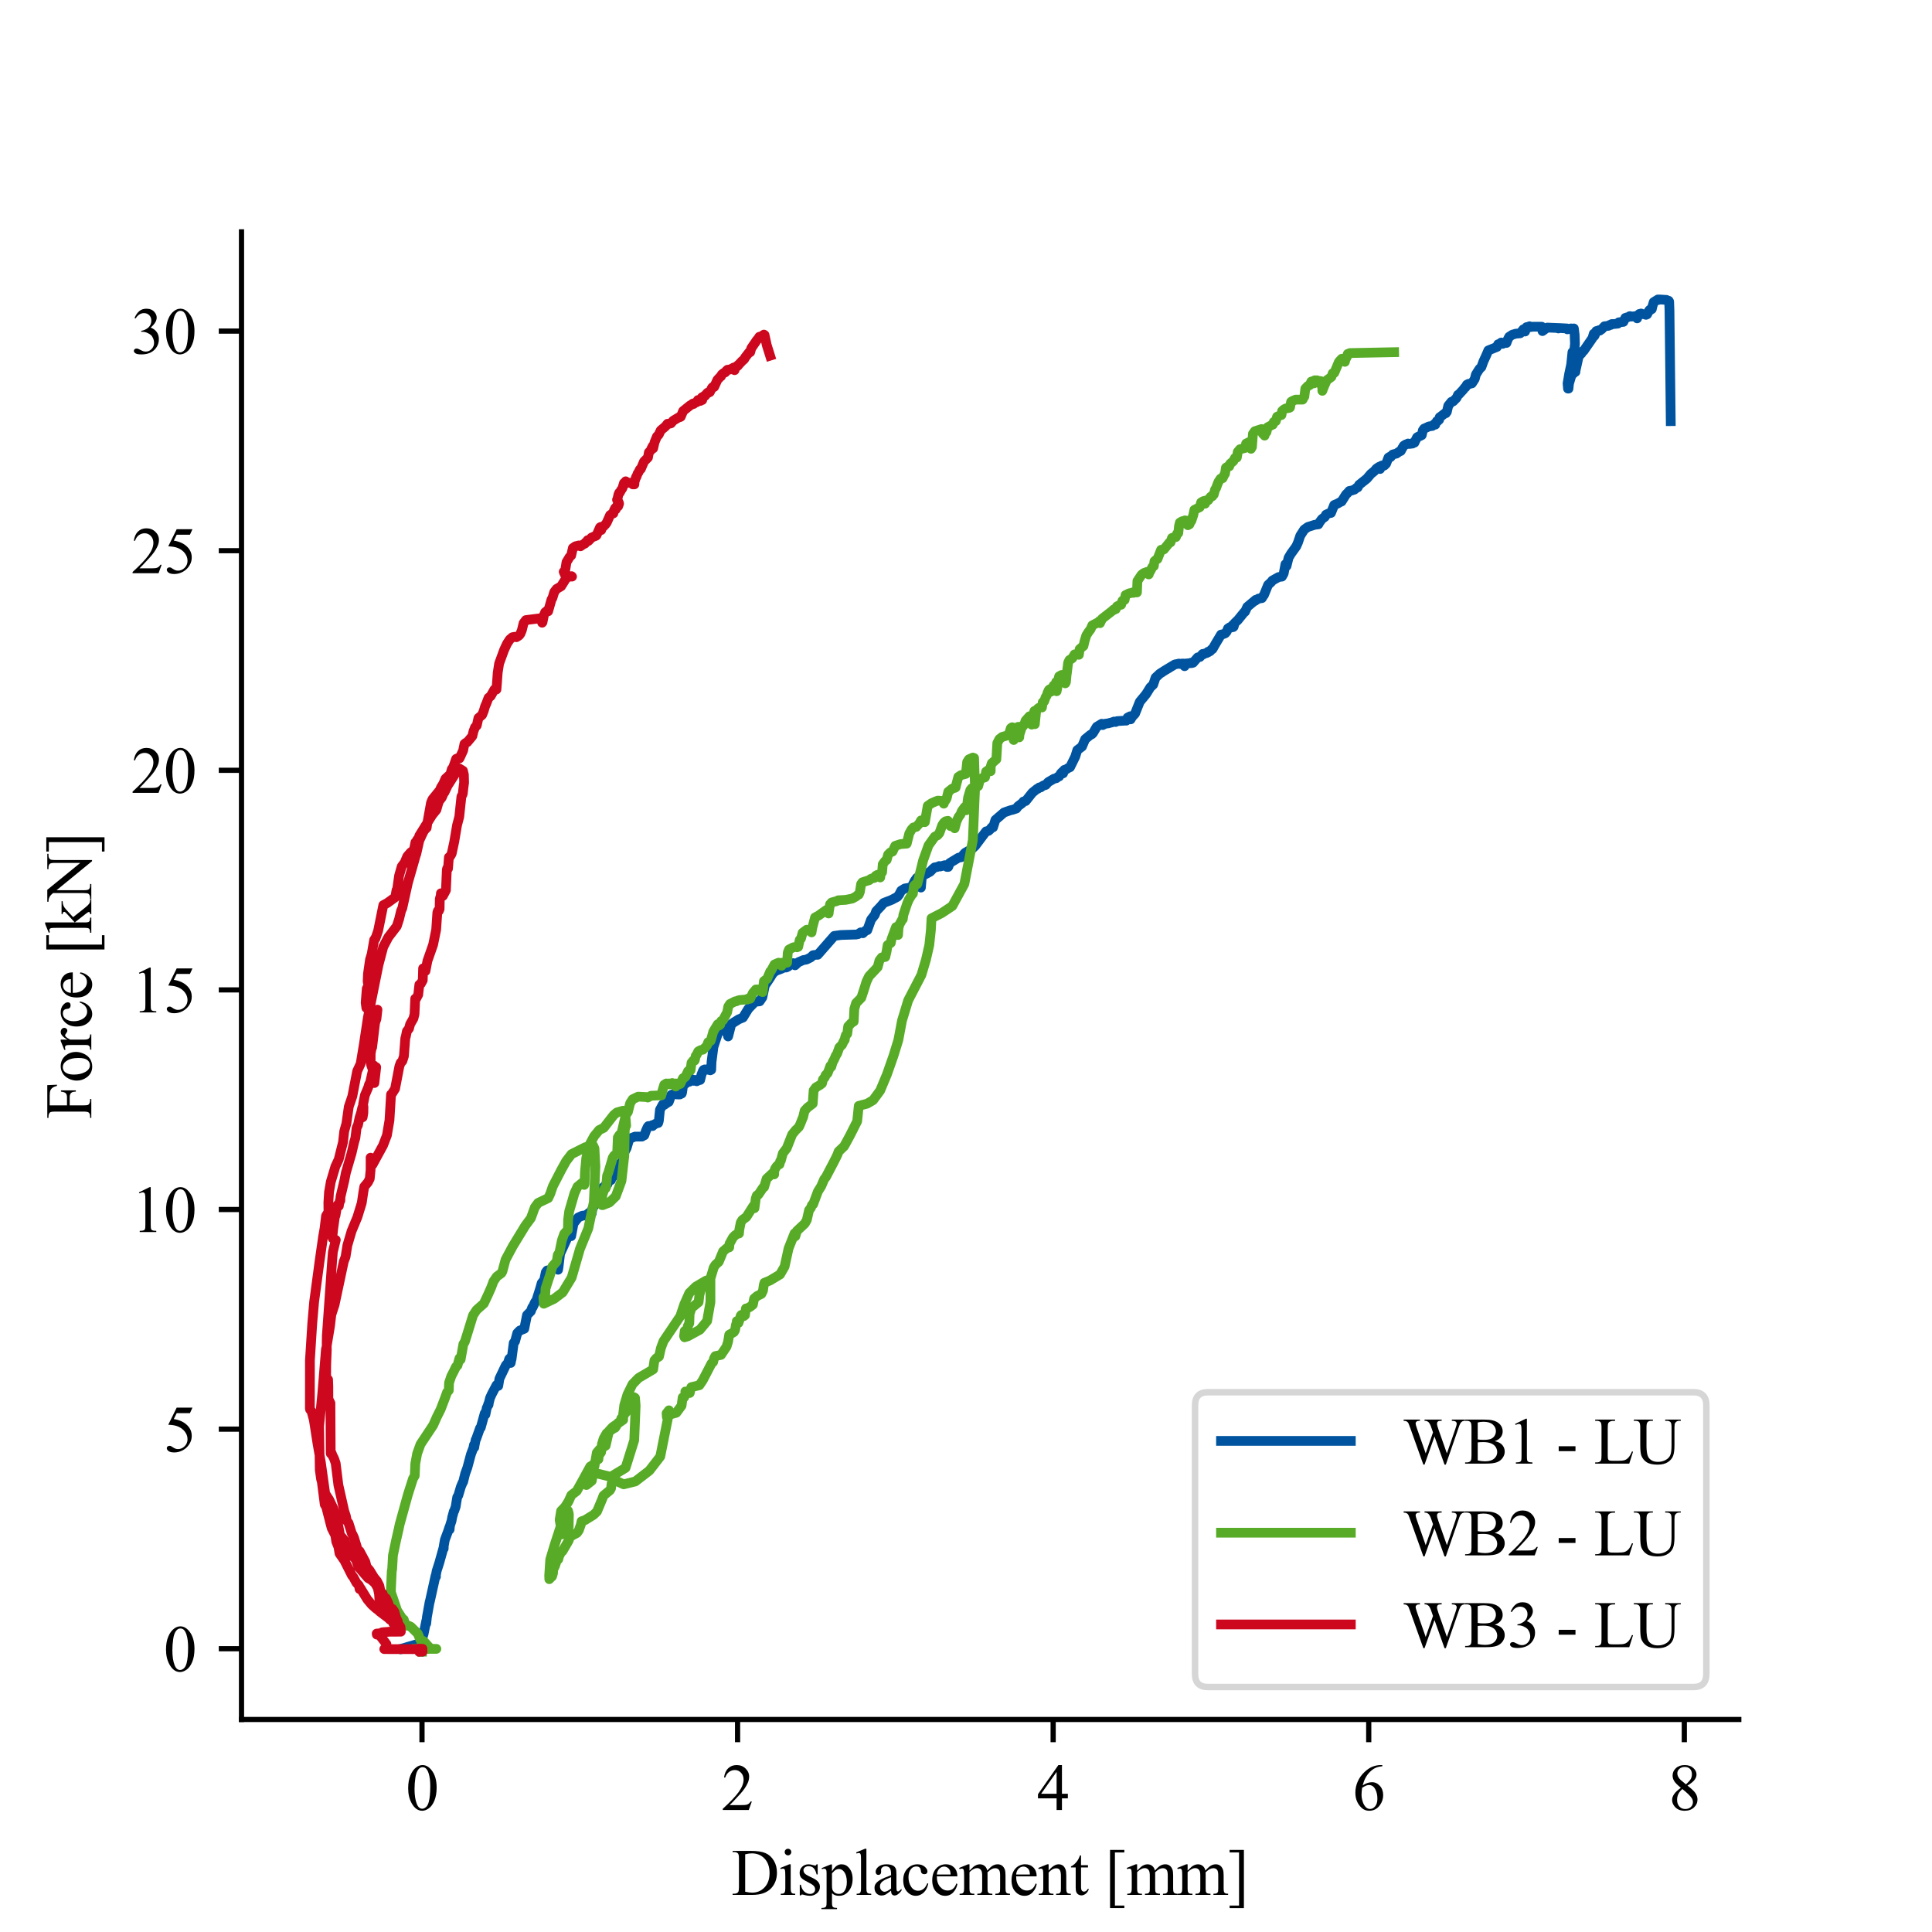 <?xml version="1.0" encoding="utf-8" standalone="no"?>
<!DOCTYPE svg PUBLIC "-//W3C//DTD SVG 1.1//EN"
  "http://www.w3.org/Graphics/SVG/1.1/DTD/svg11.dtd">
<svg xmlns:xlink="http://www.w3.org/1999/xlink" width="297.638pt" height="297.638pt" viewBox="0 0 297.638 297.638" xmlns="http://www.w3.org/2000/svg" version="1.1">
 <defs>
  <style type="text/css">*{stroke-linejoin: round; stroke-linecap: butt}</style>
 </defs>
 <g id="figure_1">
  <g id="patch_1">
   <path d="M 0 297.638 
L 297.638 297.638 
L 297.638 0 
L 0 0 
z
" style="fill: #ffffff"/>
  </g>
  <g id="axes_1">
   <g id="patch_2">
    <path d="M 37.205 264.898 
L 267.874 264.898 
L 267.874 35.717 
L 37.205 35.717 
z
" style="fill: #ffffff"/>
   </g>
   <g id="matplotlib.axis_1">
    <g id="xtick_1">
     <g id="line2d_1">
      <defs>
       <path id="m131742fd4e" d="M 0 0 
L 0 3.5 
" style="stroke: #000000; stroke-width: 0.8"/>
      </defs>
      <g>
       <use xlink:href="#m131742fd4e" x="65.012" y="264.898" style="stroke: #000000; stroke-width: 0.8"/>
      </g>
     </g>
     <g id="text_1">
      <!-- 0 -->
      <g transform="translate(62.512 278.841) scale(0.1 -0.1)">
       <defs>
        <path id="TimesNewRomanPSMT-30" d="M 231 2094 
Q 231 2819 450 3342 
Q 669 3866 1031 4122 
Q 1313 4325 1613 4325 
Q 2100 4325 2488 3828 
Q 2972 3213 2972 2159 
Q 2972 1422 2759 906 
Q 2547 391 2217 158 
Q 1888 -75 1581 -75 
Q 975 -75 572 641 
Q 231 1244 231 2094 
z
M 844 2016 
Q 844 1141 1059 588 
Q 1238 122 1591 122 
Q 1759 122 1940 273 
Q 2122 425 2216 781 
Q 2359 1319 2359 2297 
Q 2359 3022 2209 3506 
Q 2097 3866 1919 4016 
Q 1791 4119 1609 4119 
Q 1397 4119 1231 3928 
Q 1006 3669 925 3112 
Q 844 2556 844 2016 
z
" transform="scale(0.016)"/>
       </defs>
       <use xlink:href="#TimesNewRomanPSMT-30"/>
      </g>
     </g>
    </g>
    <g id="xtick_2">
     <g id="line2d_2">
      <g>
       <use xlink:href="#m131742fd4e" x="113.629" y="264.898" style="stroke: #000000; stroke-width: 0.8"/>
      </g>
     </g>
     <g id="text_2">
      <!-- 2 -->
      <g transform="translate(111.129 278.841) scale(0.1 -0.1)">
       <defs>
        <path id="TimesNewRomanPSMT-32" d="M 2934 816 
L 2638 0 
L 138 0 
L 138 116 
Q 1241 1122 1691 1759 
Q 2141 2397 2141 2925 
Q 2141 3328 1894 3587 
Q 1647 3847 1303 3847 
Q 991 3847 742 3664 
Q 494 3481 375 3128 
L 259 3128 
Q 338 3706 661 4015 
Q 984 4325 1469 4325 
Q 1984 4325 2329 3994 
Q 2675 3663 2675 3213 
Q 2675 2891 2525 2569 
Q 2294 2063 1775 1497 
Q 997 647 803 472 
L 1909 472 
Q 2247 472 2383 497 
Q 2519 522 2628 598 
Q 2738 675 2819 816 
L 2934 816 
z
" transform="scale(0.016)"/>
       </defs>
       <use xlink:href="#TimesNewRomanPSMT-32"/>
      </g>
     </g>
    </g>
    <g id="xtick_3">
     <g id="line2d_3">
      <g>
       <use xlink:href="#m131742fd4e" x="162.246" y="264.898" style="stroke: #000000; stroke-width: 0.8"/>
      </g>
     </g>
     <g id="text_3">
      <!-- 4 -->
      <g transform="translate(159.746 278.841) scale(0.1 -0.1)">
       <defs>
        <path id="TimesNewRomanPSMT-34" d="M 2978 1563 
L 2978 1119 
L 2409 1119 
L 2409 0 
L 1894 0 
L 1894 1119 
L 100 1119 
L 100 1519 
L 2066 4325 
L 2409 4325 
L 2409 1563 
L 2978 1563 
z
M 1894 1563 
L 1894 3666 
L 406 1563 
L 1894 1563 
z
" transform="scale(0.016)"/>
       </defs>
       <use xlink:href="#TimesNewRomanPSMT-34"/>
      </g>
     </g>
    </g>
    <g id="xtick_4">
     <g id="line2d_4">
      <g>
       <use xlink:href="#m131742fd4e" x="210.863" y="264.898" style="stroke: #000000; stroke-width: 0.8"/>
      </g>
     </g>
     <g id="text_4">
      <!-- 6 -->
      <g transform="translate(208.363 278.841) scale(0.1 -0.1)">
       <defs>
        <path id="TimesNewRomanPSMT-36" d="M 2869 4325 
L 2869 4209 
Q 2456 4169 2195 4045 
Q 1934 3922 1679 3669 
Q 1425 3416 1258 3105 
Q 1091 2794 978 2366 
Q 1428 2675 1881 2675 
Q 2316 2675 2634 2325 
Q 2953 1975 2953 1425 
Q 2953 894 2631 456 
Q 2244 -75 1606 -75 
Q 1172 -75 869 213 
Q 275 772 275 1663 
Q 275 2231 503 2743 
Q 731 3256 1154 3653 
Q 1578 4050 1965 4187 
Q 2353 4325 2688 4325 
L 2869 4325 
z
M 925 2138 
Q 869 1716 869 1456 
Q 869 1156 980 804 
Q 1091 453 1309 247 
Q 1469 100 1697 100 
Q 1969 100 2183 356 
Q 2397 613 2397 1088 
Q 2397 1622 2184 2012 
Q 1972 2403 1581 2403 
Q 1463 2403 1327 2353 
Q 1191 2303 925 2138 
z
" transform="scale(0.016)"/>
       </defs>
       <use xlink:href="#TimesNewRomanPSMT-36"/>
      </g>
     </g>
    </g>
    <g id="xtick_5">
     <g id="line2d_5">
      <g>
       <use xlink:href="#m131742fd4e" x="259.48" y="264.898" style="stroke: #000000; stroke-width: 0.8"/>
      </g>
     </g>
     <g id="text_5">
      <!-- 8 -->
      <g transform="translate(256.98 278.841) scale(0.1 -0.1)">
       <defs>
        <path id="TimesNewRomanPSMT-38" d="M 1228 2134 
Q 725 2547 579 2797 
Q 434 3047 434 3316 
Q 434 3728 753 4026 
Q 1072 4325 1600 4325 
Q 2113 4325 2425 4047 
Q 2738 3769 2738 3413 
Q 2738 3175 2569 2928 
Q 2400 2681 1866 2347 
Q 2416 1922 2594 1678 
Q 2831 1359 2831 1006 
Q 2831 559 2490 242 
Q 2150 -75 1597 -75 
Q 994 -75 656 303 
Q 388 606 388 966 
Q 388 1247 577 1523 
Q 766 1800 1228 2134 
z
M 1719 2469 
Q 2094 2806 2194 3001 
Q 2294 3197 2294 3444 
Q 2294 3772 2109 3958 
Q 1925 4144 1606 4144 
Q 1288 4144 1088 3959 
Q 888 3775 888 3528 
Q 888 3366 970 3203 
Q 1053 3041 1206 2894 
L 1719 2469 
z
M 1375 2016 
Q 1116 1797 991 1539 
Q 866 1281 866 981 
Q 866 578 1086 336 
Q 1306 94 1647 94 
Q 1984 94 2187 284 
Q 2391 475 2391 747 
Q 2391 972 2272 1150 
Q 2050 1481 1375 2016 
z
" transform="scale(0.016)"/>
       </defs>
       <use xlink:href="#TimesNewRomanPSMT-38"/>
      </g>
     </g>
    </g>
    <g id="text_6">
     <!-- Displacement [mm] -->
     <g transform="translate(112.69 291.924) scale(0.1 -0.1)">
      <defs>
       <path id="TimesNewRomanPSMT-44" d="M 109 0 
L 109 116 
L 269 116 
Q 538 116 650 288 
Q 719 391 719 750 
L 719 3488 
Q 719 3884 631 3984 
Q 509 4122 269 4122 
L 109 4122 
L 109 4238 
L 1834 4238 
Q 2784 4238 3279 4022 
Q 3775 3806 4076 3303 
Q 4378 2800 4378 2141 
Q 4378 1256 3841 663 
Q 3238 0 2003 0 
L 109 0 
z
M 1319 306 
Q 1716 219 1984 219 
Q 2709 219 3187 728 
Q 3666 1238 3666 2109 
Q 3666 2988 3187 3494 
Q 2709 4000 1959 4000 
Q 1678 4000 1319 3909 
L 1319 306 
z
" transform="scale(0.016)"/>
       <path id="TimesNewRomanPSMT-69" d="M 928 4444 
Q 1059 4444 1151 4351 
Q 1244 4259 1244 4128 
Q 1244 3997 1151 3903 
Q 1059 3809 928 3809 
Q 797 3809 703 3903 
Q 609 3997 609 4128 
Q 609 4259 701 4351 
Q 794 4444 928 4444 
z
M 1188 2947 
L 1188 647 
Q 1188 378 1227 289 
Q 1266 200 1342 156 
Q 1419 113 1622 113 
L 1622 0 
L 231 0 
L 231 113 
Q 441 113 512 153 
Q 584 194 626 287 
Q 669 381 669 647 
L 669 1750 
Q 669 2216 641 2353 
Q 619 2453 572 2492 
Q 525 2531 444 2531 
Q 356 2531 231 2484 
L 188 2597 
L 1050 2947 
L 1188 2947 
z
" transform="scale(0.016)"/>
       <path id="TimesNewRomanPSMT-73" d="M 2050 2947 
L 2050 1972 
L 1947 1972 
Q 1828 2431 1642 2597 
Q 1456 2763 1169 2763 
Q 950 2763 815 2647 
Q 681 2531 681 2391 
Q 681 2216 781 2091 
Q 878 1963 1175 1819 
L 1631 1597 
Q 2266 1288 2266 781 
Q 2266 391 1970 151 
Q 1675 -88 1309 -88 
Q 1047 -88 709 6 
Q 606 38 541 38 
Q 469 38 428 -44 
L 325 -44 
L 325 978 
L 428 978 
Q 516 541 762 319 
Q 1009 97 1316 97 
Q 1531 97 1667 223 
Q 1803 350 1803 528 
Q 1803 744 1651 891 
Q 1500 1038 1047 1263 
Q 594 1488 453 1669 
Q 313 1847 313 2119 
Q 313 2472 555 2709 
Q 797 2947 1181 2947 
Q 1350 2947 1591 2875 
Q 1750 2828 1803 2828 
Q 1853 2828 1881 2850 
Q 1909 2872 1947 2947 
L 2050 2947 
z
" transform="scale(0.016)"/>
       <path id="TimesNewRomanPSMT-70" d="M -6 2578 
L 875 2934 
L 994 2934 
L 994 2266 
Q 1216 2644 1439 2795 
Q 1663 2947 1909 2947 
Q 2341 2947 2628 2609 
Q 2981 2197 2981 1534 
Q 2981 794 2556 309 
Q 2206 -88 1675 -88 
Q 1444 -88 1275 -22 
Q 1150 25 994 166 
L 994 -706 
Q 994 -1000 1030 -1079 
Q 1066 -1159 1155 -1206 
Q 1244 -1253 1478 -1253 
L 1478 -1369 
L -22 -1369 
L -22 -1253 
L 56 -1253 
Q 228 -1256 350 -1188 
Q 409 -1153 442 -1076 
Q 475 -1000 475 -688 
L 475 2019 
Q 475 2297 450 2372 
Q 425 2447 370 2484 
Q 316 2522 222 2522 
Q 147 2522 31 2478 
L -6 2578 
z
M 994 2081 
L 994 1013 
Q 994 666 1022 556 
Q 1066 375 1236 237 
Q 1406 100 1666 100 
Q 1978 100 2172 344 
Q 2425 663 2425 1241 
Q 2425 1897 2138 2250 
Q 1938 2494 1663 2494 
Q 1513 2494 1366 2419 
Q 1253 2363 994 2081 
z
" transform="scale(0.016)"/>
       <path id="TimesNewRomanPSMT-6c" d="M 1184 4444 
L 1184 647 
Q 1184 378 1223 290 
Q 1263 203 1344 158 
Q 1425 113 1647 113 
L 1647 0 
L 244 0 
L 244 113 
Q 441 113 512 153 
Q 584 194 625 287 
Q 666 381 666 647 
L 666 3247 
Q 666 3731 644 3842 
Q 622 3953 573 3993 
Q 525 4034 450 4034 
Q 369 4034 244 3984 
L 191 4094 
L 1044 4444 
L 1184 4444 
z
" transform="scale(0.016)"/>
       <path id="TimesNewRomanPSMT-61" d="M 1822 413 
Q 1381 72 1269 19 
Q 1100 -59 909 -59 
Q 613 -59 420 144 
Q 228 347 228 678 
Q 228 888 322 1041 
Q 450 1253 767 1440 
Q 1084 1628 1822 1897 
L 1822 2009 
Q 1822 2438 1686 2597 
Q 1550 2756 1291 2756 
Q 1094 2756 978 2650 
Q 859 2544 859 2406 
L 866 2225 
Q 866 2081 792 2003 
Q 719 1925 600 1925 
Q 484 1925 411 2006 
Q 338 2088 338 2228 
Q 338 2497 613 2722 
Q 888 2947 1384 2947 
Q 1766 2947 2009 2819 
Q 2194 2722 2281 2516 
Q 2338 2381 2338 1966 
L 2338 994 
Q 2338 584 2353 492 
Q 2369 400 2405 369 
Q 2441 338 2488 338 
Q 2538 338 2575 359 
Q 2641 400 2828 588 
L 2828 413 
Q 2478 -56 2159 -56 
Q 2006 -56 1915 50 
Q 1825 156 1822 413 
z
M 1822 616 
L 1822 1706 
Q 1350 1519 1213 1441 
Q 966 1303 859 1153 
Q 753 1003 753 825 
Q 753 600 887 451 
Q 1022 303 1197 303 
Q 1434 303 1822 616 
z
" transform="scale(0.016)"/>
       <path id="TimesNewRomanPSMT-63" d="M 2631 1088 
Q 2516 522 2178 217 
Q 1841 -88 1431 -88 
Q 944 -88 581 321 
Q 219 731 219 1428 
Q 219 2103 620 2525 
Q 1022 2947 1584 2947 
Q 2006 2947 2278 2723 
Q 2550 2500 2550 2259 
Q 2550 2141 2473 2067 
Q 2397 1994 2259 1994 
Q 2075 1994 1981 2113 
Q 1928 2178 1911 2362 
Q 1894 2547 1784 2644 
Q 1675 2738 1481 2738 
Q 1169 2738 978 2506 
Q 725 2200 725 1697 
Q 725 1184 976 792 
Q 1228 400 1656 400 
Q 1963 400 2206 609 
Q 2378 753 2541 1131 
L 2631 1088 
z
" transform="scale(0.016)"/>
       <path id="TimesNewRomanPSMT-65" d="M 681 1784 
Q 678 1147 991 784 
Q 1303 422 1725 422 
Q 2006 422 2214 576 
Q 2422 731 2563 1106 
L 2659 1044 
Q 2594 616 2278 264 
Q 1963 -88 1488 -88 
Q 972 -88 605 314 
Q 238 716 238 1394 
Q 238 2128 614 2539 
Q 991 2950 1559 2950 
Q 2041 2950 2350 2633 
Q 2659 2316 2659 1784 
L 681 1784 
z
M 681 1966 
L 2006 1966 
Q 1991 2241 1941 2353 
Q 1863 2528 1708 2628 
Q 1553 2728 1384 2728 
Q 1125 2728 920 2526 
Q 716 2325 681 1966 
z
" transform="scale(0.016)"/>
       <path id="TimesNewRomanPSMT-6d" d="M 1050 2338 
Q 1363 2650 1419 2697 
Q 1559 2816 1721 2881 
Q 1884 2947 2044 2947 
Q 2313 2947 2506 2790 
Q 2700 2634 2766 2338 
Q 3088 2713 3309 2830 
Q 3531 2947 3766 2947 
Q 3994 2947 4170 2830 
Q 4347 2713 4450 2447 
Q 4519 2266 4519 1878 
L 4519 647 
Q 4519 378 4559 278 
Q 4591 209 4675 161 
Q 4759 113 4950 113 
L 4950 0 
L 3538 0 
L 3538 113 
L 3597 113 
Q 3781 113 3884 184 
Q 3956 234 3988 344 
Q 4000 397 4000 647 
L 4000 1878 
Q 4000 2228 3916 2372 
Q 3794 2572 3525 2572 
Q 3359 2572 3192 2489 
Q 3025 2406 2788 2181 
L 2781 2147 
L 2788 2013 
L 2788 647 
Q 2788 353 2820 281 
Q 2853 209 2943 161 
Q 3034 113 3253 113 
L 3253 0 
L 1806 0 
L 1806 113 
Q 2044 113 2133 169 
Q 2222 225 2256 338 
Q 2272 391 2272 647 
L 2272 1878 
Q 2272 2228 2169 2381 
Q 2031 2581 1784 2581 
Q 1616 2581 1450 2491 
Q 1191 2353 1050 2181 
L 1050 647 
Q 1050 366 1089 281 
Q 1128 197 1204 155 
Q 1281 113 1516 113 
L 1516 0 
L 100 0 
L 100 113 
Q 297 113 375 155 
Q 453 197 493 289 
Q 534 381 534 647 
L 534 1741 
Q 534 2213 506 2350 
Q 484 2453 437 2492 
Q 391 2531 309 2531 
Q 222 2531 100 2484 
L 53 2597 
L 916 2947 
L 1050 2947 
L 1050 2338 
z
" transform="scale(0.016)"/>
       <path id="TimesNewRomanPSMT-6e" d="M 1034 2341 
Q 1538 2947 1994 2947 
Q 2228 2947 2397 2830 
Q 2566 2713 2666 2444 
Q 2734 2256 2734 1869 
L 2734 647 
Q 2734 375 2778 278 
Q 2813 200 2889 156 
Q 2966 113 3172 113 
L 3172 0 
L 1756 0 
L 1756 113 
L 1816 113 
Q 2016 113 2095 173 
Q 2175 234 2206 353 
Q 2219 400 2219 647 
L 2219 1819 
Q 2219 2209 2117 2386 
Q 2016 2563 1775 2563 
Q 1403 2563 1034 2156 
L 1034 647 
Q 1034 356 1069 288 
Q 1113 197 1189 155 
Q 1266 113 1500 113 
L 1500 0 
L 84 0 
L 84 113 
L 147 113 
Q 366 113 442 223 
Q 519 334 519 647 
L 519 1709 
Q 519 2225 495 2337 
Q 472 2450 423 2490 
Q 375 2531 294 2531 
Q 206 2531 84 2484 
L 38 2597 
L 900 2947 
L 1034 2947 
L 1034 2341 
z
" transform="scale(0.016)"/>
       <path id="TimesNewRomanPSMT-74" d="M 1031 3803 
L 1031 2863 
L 1700 2863 
L 1700 2644 
L 1031 2644 
L 1031 788 
Q 1031 509 1111 412 
Q 1191 316 1316 316 
Q 1419 316 1516 380 
Q 1613 444 1666 569 
L 1788 569 
Q 1678 263 1478 108 
Q 1278 -47 1066 -47 
Q 922 -47 784 33 
Q 647 113 581 261 
Q 516 409 516 719 
L 516 2644 
L 63 2644 
L 63 2747 
Q 234 2816 414 2980 
Q 594 3144 734 3369 
Q 806 3488 934 3803 
L 1031 3803 
z
" transform="scale(0.016)"/>
       <path id="TimesNewRomanPSMT-20" transform="scale(0.016)"/>
       <path id="TimesNewRomanPSMT-5b" d="M 1900 -1269 
L 525 -1269 
L 525 4334 
L 1900 4334 
L 1900 4088 
L 994 4088 
L 994 -1025 
L 1900 -1025 
L 1900 -1269 
z
" transform="scale(0.016)"/>
       <path id="TimesNewRomanPSMT-5d" d="M 234 4334 
L 1609 4334 
L 1609 -1272 
L 234 -1272 
L 234 -1025 
L 1141 -1025 
L 1141 4088 
L 234 4088 
L 234 4334 
z
" transform="scale(0.016)"/>
      </defs>
      <use xlink:href="#TimesNewRomanPSMT-44"/>
      <use xlink:href="#TimesNewRomanPSMT-69" x="72.217"/>
      <use xlink:href="#TimesNewRomanPSMT-73" x="100"/>
      <use xlink:href="#TimesNewRomanPSMT-70" x="138.916"/>
      <use xlink:href="#TimesNewRomanPSMT-6c" x="188.916"/>
      <use xlink:href="#TimesNewRomanPSMT-61" x="216.699"/>
      <use xlink:href="#TimesNewRomanPSMT-63" x="261.084"/>
      <use xlink:href="#TimesNewRomanPSMT-65" x="305.469"/>
      <use xlink:href="#TimesNewRomanPSMT-6d" x="349.854"/>
      <use xlink:href="#TimesNewRomanPSMT-65" x="427.637"/>
      <use xlink:href="#TimesNewRomanPSMT-6e" x="472.021"/>
      <use xlink:href="#TimesNewRomanPSMT-74" x="522.021"/>
      <use xlink:href="#TimesNewRomanPSMT-20" x="549.805"/>
      <use xlink:href="#TimesNewRomanPSMT-5b" x="574.805"/>
      <use xlink:href="#TimesNewRomanPSMT-6d" x="608.105"/>
      <use xlink:href="#TimesNewRomanPSMT-6d" x="685.889"/>
      <use xlink:href="#TimesNewRomanPSMT-5d" x="763.672"/>
     </g>
    </g>
   </g>
   <g id="matplotlib.axis_2">
    <g id="ytick_1">
     <g id="line2d_6">
      <defs>
       <path id="me644a9ac8b" d="M 0 0 
L -3.5 0 
" style="stroke: #000000; stroke-width: 0.8"/>
      </defs>
      <g>
       <use xlink:href="#me644a9ac8b" x="37.205" y="253.998" style="stroke: #000000; stroke-width: 0.8"/>
      </g>
     </g>
     <g id="text_7">
      <!-- 0 -->
      <g transform="translate(25.205 257.47) scale(0.1 -0.1)">
       <use xlink:href="#TimesNewRomanPSMT-30"/>
      </g>
     </g>
    </g>
    <g id="ytick_2">
     <g id="line2d_7">
      <g>
       <use xlink:href="#me644a9ac8b" x="37.205" y="220.166" style="stroke: #000000; stroke-width: 0.8"/>
      </g>
     </g>
     <g id="text_8">
      <!-- 5 -->
      <g transform="translate(25.205 223.638) scale(0.1 -0.1)">
       <defs>
        <path id="TimesNewRomanPSMT-35" d="M 2778 4238 
L 2534 3706 
L 1259 3706 
L 981 3138 
Q 1809 3016 2294 2522 
Q 2709 2097 2709 1522 
Q 2709 1188 2573 903 
Q 2438 619 2231 419 
Q 2025 219 1772 97 
Q 1413 -75 1034 -75 
Q 653 -75 479 54 
Q 306 184 306 341 
Q 306 428 378 495 
Q 450 563 559 563 
Q 641 563 702 538 
Q 763 513 909 409 
Q 1144 247 1384 247 
Q 1750 247 2026 523 
Q 2303 800 2303 1197 
Q 2303 1581 2056 1914 
Q 1809 2247 1375 2428 
Q 1034 2569 447 2591 
L 1259 4238 
L 2778 4238 
z
" transform="scale(0.016)"/>
       </defs>
       <use xlink:href="#TimesNewRomanPSMT-35"/>
      </g>
     </g>
    </g>
    <g id="ytick_3">
     <g id="line2d_8">
      <g>
       <use xlink:href="#me644a9ac8b" x="37.205" y="186.334" style="stroke: #000000; stroke-width: 0.8"/>
      </g>
     </g>
     <g id="text_9">
      <!-- 10 -->
      <g transform="translate(20.205 189.806) scale(0.1 -0.1)">
       <defs>
        <path id="TimesNewRomanPSMT-31" d="M 750 3822 
L 1781 4325 
L 1884 4325 
L 1884 747 
Q 1884 391 1914 303 
Q 1944 216 2037 169 
Q 2131 122 2419 116 
L 2419 0 
L 825 0 
L 825 116 
Q 1125 122 1212 167 
Q 1300 213 1334 289 
Q 1369 366 1369 747 
L 1369 3034 
Q 1369 3497 1338 3628 
Q 1316 3728 1258 3775 
Q 1200 3822 1119 3822 
Q 1003 3822 797 3725 
L 750 3822 
z
" transform="scale(0.016)"/>
       </defs>
       <use xlink:href="#TimesNewRomanPSMT-31"/>
       <use xlink:href="#TimesNewRomanPSMT-30" x="50"/>
      </g>
     </g>
    </g>
    <g id="ytick_4">
     <g id="line2d_9">
      <g>
       <use xlink:href="#me644a9ac8b" x="37.205" y="152.502" style="stroke: #000000; stroke-width: 0.8"/>
      </g>
     </g>
     <g id="text_10">
      <!-- 15 -->
      <g transform="translate(20.205 155.974) scale(0.1 -0.1)">
       <use xlink:href="#TimesNewRomanPSMT-31"/>
       <use xlink:href="#TimesNewRomanPSMT-35" x="50"/>
      </g>
     </g>
    </g>
    <g id="ytick_5">
     <g id="line2d_10">
      <g>
       <use xlink:href="#me644a9ac8b" x="37.205" y="118.67" style="stroke: #000000; stroke-width: 0.8"/>
      </g>
     </g>
     <g id="text_11">
      <!-- 20 -->
      <g transform="translate(20.205 122.142) scale(0.1 -0.1)">
       <use xlink:href="#TimesNewRomanPSMT-32"/>
       <use xlink:href="#TimesNewRomanPSMT-30" x="50"/>
      </g>
     </g>
    </g>
    <g id="ytick_6">
     <g id="line2d_11">
      <g>
       <use xlink:href="#me644a9ac8b" x="37.205" y="84.838" style="stroke: #000000; stroke-width: 0.8"/>
      </g>
     </g>
     <g id="text_12">
      <!-- 25 -->
      <g transform="translate(20.205 88.31) scale(0.1 -0.1)">
       <use xlink:href="#TimesNewRomanPSMT-32"/>
       <use xlink:href="#TimesNewRomanPSMT-35" x="50"/>
      </g>
     </g>
    </g>
    <g id="ytick_7">
     <g id="line2d_12">
      <g>
       <use xlink:href="#me644a9ac8b" x="37.205" y="51.006" style="stroke: #000000; stroke-width: 0.8"/>
      </g>
     </g>
     <g id="text_13">
      <!-- 30 -->
      <g transform="translate(20.205 54.478) scale(0.1 -0.1)">
       <defs>
        <path id="TimesNewRomanPSMT-33" d="M 325 3431 
Q 506 3859 782 4092 
Q 1059 4325 1472 4325 
Q 1981 4325 2253 3994 
Q 2459 3747 2459 3466 
Q 2459 3003 1878 2509 
Q 2269 2356 2469 2072 
Q 2669 1788 2669 1403 
Q 2669 853 2319 450 
Q 1863 -75 997 -75 
Q 569 -75 414 31 
Q 259 138 259 259 
Q 259 350 332 419 
Q 406 488 509 488 
Q 588 488 669 463 
Q 722 447 909 348 
Q 1097 250 1169 231 
Q 1284 197 1416 197 
Q 1734 197 1970 444 
Q 2206 691 2206 1028 
Q 2206 1275 2097 1509 
Q 2016 1684 1919 1775 
Q 1784 1900 1550 2001 
Q 1316 2103 1072 2103 
L 972 2103 
L 972 2197 
Q 1219 2228 1467 2375 
Q 1716 2522 1828 2728 
Q 1941 2934 1941 3181 
Q 1941 3503 1739 3701 
Q 1538 3900 1238 3900 
Q 753 3900 428 3381 
L 325 3431 
z
" transform="scale(0.016)"/>
       </defs>
       <use xlink:href="#TimesNewRomanPSMT-33"/>
       <use xlink:href="#TimesNewRomanPSMT-30" x="50"/>
      </g>
     </g>
    </g>
    <g id="text_14">
     <!-- Force [kN] -->
     <g transform="translate(14.066 172.382) rotate(-90) scale(0.1 -0.1)">
      <defs>
       <path id="TimesNewRomanPSMT-46" d="M 1309 4006 
L 1309 2341 
L 2081 2341 
Q 2347 2341 2470 2458 
Q 2594 2575 2634 2922 
L 2750 2922 
L 2750 1488 
L 2634 1488 
Q 2631 1734 2570 1850 
Q 2509 1966 2401 2023 
Q 2294 2081 2081 2081 
L 1309 2081 
L 1309 750 
Q 1309 428 1350 325 
Q 1381 247 1481 191 
Q 1619 116 1769 116 
L 1922 116 
L 1922 0 
L 103 0 
L 103 116 
L 253 116 
Q 516 116 634 269 
Q 709 369 709 750 
L 709 3488 
Q 709 3809 669 3913 
Q 638 3991 541 4047 
Q 406 4122 253 4122 
L 103 4122 
L 103 4238 
L 3256 4238 
L 3297 3306 
L 3188 3306 
Q 3106 3603 2998 3742 
Q 2891 3881 2733 3943 
Q 2575 4006 2244 4006 
L 1309 4006 
z
" transform="scale(0.016)"/>
       <path id="TimesNewRomanPSMT-6f" d="M 1600 2947 
Q 2250 2947 2644 2453 
Q 2978 2031 2978 1484 
Q 2978 1100 2793 706 
Q 2609 313 2286 112 
Q 1963 -88 1566 -88 
Q 919 -88 538 428 
Q 216 863 216 1403 
Q 216 1797 411 2186 
Q 606 2575 925 2761 
Q 1244 2947 1600 2947 
z
M 1503 2744 
Q 1338 2744 1170 2645 
Q 1003 2547 900 2300 
Q 797 2053 797 1666 
Q 797 1041 1045 587 
Q 1294 134 1700 134 
Q 2003 134 2200 384 
Q 2397 634 2397 1244 
Q 2397 2006 2069 2444 
Q 1847 2744 1503 2744 
z
" transform="scale(0.016)"/>
       <path id="TimesNewRomanPSMT-72" d="M 1038 2947 
L 1038 2303 
Q 1397 2947 1775 2947 
Q 1947 2947 2059 2842 
Q 2172 2738 2172 2600 
Q 2172 2478 2090 2393 
Q 2009 2309 1897 2309 
Q 1788 2309 1652 2417 
Q 1516 2525 1450 2525 
Q 1394 2525 1328 2463 
Q 1188 2334 1038 2041 
L 1038 669 
Q 1038 431 1097 309 
Q 1138 225 1241 169 
Q 1344 113 1538 113 
L 1538 0 
L 72 0 
L 72 113 
Q 291 113 397 181 
Q 475 231 506 341 
Q 522 394 522 644 
L 522 1753 
Q 522 2253 501 2348 
Q 481 2444 426 2487 
Q 372 2531 291 2531 
Q 194 2531 72 2484 
L 41 2597 
L 906 2947 
L 1038 2947 
z
" transform="scale(0.016)"/>
       <path id="TimesNewRomanPSMT-6b" d="M 1047 4444 
L 1047 1594 
L 1775 2259 
Q 2006 2472 2044 2528 
Q 2069 2566 2069 2603 
Q 2069 2666 2017 2711 
Q 1966 2756 1847 2763 
L 1847 2863 
L 3091 2863 
L 3091 2763 
Q 2834 2756 2664 2684 
Q 2494 2613 2291 2428 
L 1556 1750 
L 2291 822 
Q 2597 438 2703 334 
Q 2853 188 2966 144 
Q 3044 113 3238 113 
L 3238 0 
L 1847 0 
L 1847 113 
Q 1966 116 2008 148 
Q 2050 181 2050 241 
Q 2050 313 1925 472 
L 1047 1594 
L 1047 644 
Q 1047 366 1086 278 
Q 1125 191 1197 153 
Q 1269 116 1509 113 
L 1509 0 
L 53 0 
L 53 113 
Q 272 113 381 166 
Q 447 200 481 272 
Q 528 375 528 628 
L 528 3234 
Q 528 3731 506 3842 
Q 484 3953 434 3995 
Q 384 4038 303 4038 
Q 238 4038 106 3984 
L 53 4094 
L 903 4444 
L 1047 4444 
z
" transform="scale(0.016)"/>
       <path id="TimesNewRomanPSMT-4e" d="M -84 4238 
L 1066 4238 
L 3656 1059 
L 3656 3503 
Q 3656 3894 3569 3991 
Q 3453 4122 3203 4122 
L 3056 4122 
L 3056 4238 
L 4531 4238 
L 4531 4122 
L 4381 4122 
Q 4113 4122 4000 3959 
Q 3931 3859 3931 3503 
L 3931 -69 
L 3819 -69 
L 1025 3344 
L 1025 734 
Q 1025 344 1109 247 
Q 1228 116 1475 116 
L 1625 116 
L 1625 0 
L 150 0 
L 150 116 
L 297 116 
Q 569 116 681 278 
Q 750 378 750 734 
L 750 3681 
Q 566 3897 470 3965 
Q 375 4034 191 4094 
Q 100 4122 -84 4122 
L -84 4238 
z
" transform="scale(0.016)"/>
      </defs>
      <use xlink:href="#TimesNewRomanPSMT-46"/>
      <use xlink:href="#TimesNewRomanPSMT-6f" x="55.615"/>
      <use xlink:href="#TimesNewRomanPSMT-72" x="105.615"/>
      <use xlink:href="#TimesNewRomanPSMT-63" x="138.916"/>
      <use xlink:href="#TimesNewRomanPSMT-65" x="183.301"/>
      <use xlink:href="#TimesNewRomanPSMT-20" x="227.686"/>
      <use xlink:href="#TimesNewRomanPSMT-5b" x="252.686"/>
      <use xlink:href="#TimesNewRomanPSMT-6b" x="285.986"/>
      <use xlink:href="#TimesNewRomanPSMT-4e" x="335.986"/>
      <use xlink:href="#TimesNewRomanPSMT-5d" x="408.203"/>
     </g>
    </g>
   </g>
   <g id="line2d_13">
    <path d="M 65 254.014 
L 65.002 254.448 
L 65 253.985 
L 64.93 254.039 
L 62.022 254.025 
L 61.81 254.064 
L 61.779 254.023 
L 61.721 254.089 
L 61.623 254.04 
L 61.689 254.045 
L 64.858 253.107 
L 65.266 251.689 
L 65.665 249.717 
L 65.666 249.725 
L 65.667 250.109 
L 65.771 249.108 
L 66.196 246.745 
L 66.21 246.765 
L 67.096 242.766 
L 67.147 242.78 
L 67.162 242.895 
L 67.154 242.658 
L 67.267 242.029 
L 67.693 240.702 
L 67.817 240.249 
L 68.016 239.539 
L 68.342 238.382 
L 68.362 238.395 
L 68.354 238.571 
L 68.359 238.192 
L 68.532 237.224 
L 69.023 235.905 
L 69.242 235.242 
L 69.268 235.628 
L 69.319 235.073 
L 69.494 234.498 
L 69.541 234.416 
L 69.682 233.659 
L 69.74 233.476 
L 69.908 232.847 
L 69.976 232.765 
L 70.053 232.542 
L 70.204 232.095 
L 70.326 231.324 
L 70.442 230.641 
L 70.603 230.384 
L 71.002 229.044 
L 71.286 228.367 
L 71.349 228.3 
L 71.665 227.027 
L 72.003 226.094 
L 72.555 224.037 
L 72.91 223.103 
L 73.022 222.589 
L 73.068 222.981 
L 73.111 222.67 
L 73.279 221.811 
L 73.362 221.675 
L 73.953 220.011 
L 74.064 219.943 
L 74.196 219.456 
L 74.675 217.73 
L 74.767 217.825 
L 74.781 217.927 
L 74.83 217.69 
L 74.983 216.905 
L 75.136 216.6 
L 75.224 216.282 
L 75.255 216.37 
L 75.263 216.418 
L 75.307 216.113 
L 75.486 215.389 
L 75.766 214.767 
L 76.493 213.386 
L 76.612 213.447 
L 76.743 213.474 
L 76.758 213.508 
L 76.772 213.44 
L 76.94 212.398 
L 77.929 210.321 
L 78.233 210.01 
L 78.447 209.354 
L 78.598 209.205 
L 78.678 209.969 
L 78.763 209.529 
L 78.809 209.394 
L 79.14 206.891 
L 79.349 206.647 
L 79.689 205.375 
L 80.086 204.976 
L 80.769 204.705 
L 81.187 202.601 
L 81.782 202.005 
L 81.996 201.417 
L 82.074 201.369 
L 82.446 200.577 
L 82.599 200.449 
L 83.217 198.5 
L 83.45 197.668 
L 83.834 197.188 
L 84.082 196.003 
L 84.284 195.726 
L 84.855 195.631 
L 85.246 195.3 
L 85.766 195.164 
L 85.917 195.205 
L 85.956 195.151 
L 85.978 195.611 
L 86.048 195.158 
L 86.287 193.134 
L 87.453 190.597 
L 87.898 190.38 
L 87.991 190.441 
L 88.358 188.486 
L 89.08 187.566 
L 89.685 187.295 
L 90.293 187.214 
L 90.827 186.788 
L 90.949 186.977 
L 90.973 186.963 
L 91.071 186.842 
L 91.168 186.909 
L 91.241 186.267 
L 91.654 185.522 
L 91.8 185.049 
L 91.97 184.643 
L 92.359 183.425 
L 93.04 182.816 
L 93.064 182.883 
L 93.112 182.951 
L 93.137 182.816 
L 93.38 182.41 
L 93.599 182.41 
L 93.842 181.462 
L 93.915 181.53 
L 93.988 181.395 
L 94.133 181.801 
L 94.231 181.327 
L 94.279 181.395 
L 94.425 181.259 
L 94.474 181.259 
L 94.717 180.38 
L 94.96 180.177 
L 95.154 180.109 
L 95.276 179.635 
L 95.47 179.297 
L 95.762 179.229 
L 95.884 179.162 
L 95.932 179.094 
L 96.175 177.538 
L 96.54 176.861 
L 96.953 175.44 
L 97.828 175.102 
L 98.898 175.102 
L 99.092 174.967 
L 99.263 174.899 
L 99.506 174.222 
L 99.773 173.613 
L 99.895 173.478 
L 100.138 173.478 
L 100.381 173.41 
L 100.454 173.343 
L 100.527 173.478 
L 100.575 173.41 
L 100.672 173.343 
L 100.94 173.14 
L 101.159 173.072 
L 101.353 172.937 
L 101.402 173.004 
L 101.499 172.666 
L 101.669 170.974 
L 102.107 170.162 
L 102.301 170.23 
L 102.884 169.824 
L 103.03 169.756 
L 103.419 168.674 
L 103.76 168.538 
L 103.881 168.471 
L 104.27 168.606 
L 104.319 168.538 
L 104.392 168.606 
L 104.756 168.606 
L 104.902 168.471 
L 105.024 168.471 
L 105.072 168.335 
L 105.242 167.185 
L 105.534 166.915 
L 105.656 166.915 
L 105.874 166.712 
L 105.972 166.373 
L 106.215 166.644 
L 106.312 166.103 
L 106.652 166.441 
L 106.701 166.306 
L 106.75 166.441 
L 106.895 166.509 
L 107.114 166.373 
L 107.211 166.373 
L 107.333 166.576 
L 107.382 166.441 
L 107.454 166.509 
L 107.527 166.373 
L 107.576 166.441 
L 107.868 166.373 
L 108.062 165.561 
L 108.305 164.952 
L 108.403 164.817 
L 108.475 164.885 
L 108.524 164.885 
L 108.573 164.749 
L 108.621 164.817 
L 109.059 164.749 
L 109.083 164.682 
L 109.132 164.817 
L 109.156 164.749 
L 109.326 164.817 
L 109.326 164.817 
L 109.423 164.885 
L 109.496 164.749 
L 109.545 164.817 
L 109.569 164.817 
L 109.618 163.599 
L 109.91 161.298 
L 110.858 158.389 
L 111.271 158.051 
L 112.097 159.336 
L 112.17 159.674 
L 112.195 159.607 
L 112.656 157.78 
L 113.045 157.509 
L 113.799 157.036 
L 114.455 156.765 
L 115.282 155.412 
L 116.327 154.329 
L 117.032 154.261 
L 117.445 153.652 
L 117.834 151.825 
L 118.612 150.675 
L 119.025 149.998 
L 119.463 149.592 
L 120.362 149.254 
L 120.776 149.051 
L 121.116 149.051 
L 121.408 148.916 
L 121.942 148.442 
L 122.21 148.375 
L 122.477 148.713 
L 122.988 148.239 
L 123.765 147.901 
L 124.227 147.833 
L 124.908 147.495 
L 125.248 147.157 
L 125.71 147.089 
L 125.978 147.089 
L 128.53 144.179 
L 129.551 144.044 
L 131.617 143.976 
L 131.836 143.976 
L 132.2 143.909 
L 132.589 143.638 
L 132.93 143.773 
L 133.343 143.367 
L 133.61 143.3 
L 134.194 141.676 
L 134.777 140.931 
L 134.972 140.39 
L 135.677 139.646 
L 136.138 139.105 
L 137.354 138.631 
L 138.253 138.157 
L 138.521 137.819 
L 138.837 137.21 
L 139.396 136.872 
L 139.833 136.804 
L 140.149 136.736 
L 140.344 136.669 
L 140.538 136.466 
L 140.903 135.721 
L 141.243 135.248 
L 141.729 135.045 
L 141.875 136.736 
L 142.021 134.977 
L 143.285 134.3 
L 143.747 133.827 
L 143.99 133.624 
L 144.428 133.556 
L 144.695 133.421 
L 144.841 133.488 
L 145.57 133.285 
L 145.886 133.556 
L 146.081 133.556 
L 146.324 132.947 
L 147.661 132.135 
L 148.074 132.067 
L 148.657 131.391 
L 149.119 131.12 
L 149.362 131.188 
L 149.8 130.714 
L 150.237 130.308 
L 151.915 128.075 
L 152.279 128.008 
L 152.571 127.737 
L 152.765 127.466 
L 152.984 127.466 
L 153.349 126.316 
L 154.686 125.166 
L 155.658 124.827 
L 155.974 124.76 
L 156.387 124.624 
L 156.582 124.557 
L 156.825 124.218 
L 157.457 123.745 
L 157.676 123.474 
L 158.016 123.406 
L 159.037 122.121 
L 159.791 121.512 
L 159.888 121.512 
L 160.107 121.309 
L 160.325 121.309 
L 160.593 121.106 
L 160.836 120.971 
L 160.982 120.971 
L 161.128 120.903 
L 161.468 120.497 
L 162.392 119.956 
L 162.732 119.888 
L 162.975 119.685 
L 163.169 119.617 
L 163.437 119.144 
L 163.704 118.873 
L 163.777 119.144 
L 163.972 118.602 
L 164.239 118.535 
L 164.652 118.264 
L 164.847 118.196 
L 165.649 116.572 
L 165.965 115.557 
L 166.694 115.016 
L 167.18 113.866 
L 168.007 113.189 
L 168.201 113.121 
L 168.396 112.918 
L 168.955 111.971 
L 169.733 111.498 
L 169.879 111.701 
L 170.243 111.498 
L 170.778 111.43 
L 170.972 111.362 
L 171.288 111.295 
L 171.629 111.159 
L 171.872 111.227 
L 172.115 111.092 
L 173.233 111.024 
L 173.403 110.956 
L 173.501 111.024 
L 173.719 110.55 
L 174.108 110.347 
L 174.181 110.821 
L 174.254 110.686 
L 174.424 110.415 
L 174.862 109.941 
L 175.591 108.114 
L 176.32 107.235 
L 176.588 106.896 
L 177.22 105.881 
L 177.657 105.475 
L 178.022 104.393 
L 178.678 103.784 
L 179.529 103.242 
L 180.988 102.363 
L 181.328 102.295 
L 181.644 102.228 
L 181.814 102.295 
L 182.057 102.228 
L 182.349 102.228 
L 182.495 102.633 
L 182.616 102.228 
L 183.443 102.16 
L 183.491 102.092 
L 183.564 102.16 
L 183.807 102.092 
L 184.512 101.28 
L 184.853 101.213 
L 185.29 100.739 
L 185.387 100.807 
L 185.606 100.671 
L 185.898 100.604 
L 186.117 100.401 
L 186.165 100.468 
L 186.238 100.401 
L 186.408 100.333 
L 186.481 100.265 
L 186.627 100.062 
L 186.797 99.995 
L 187.259 99.183 
L 188.11 97.762 
L 188.45 97.694 
L 188.596 97.626 
L 188.766 97.559 
L 188.936 97.356 
L 188.985 97.288 
L 189.18 96.814 
L 189.496 96.611 
L 189.666 96.679 
L 189.739 96.611 
L 189.933 96.273 
L 189.982 96.611 
L 190.055 96.544 
L 190.2 96.002 
L 190.541 95.664 
L 190.638 95.596 
L 191.683 94.311 
L 191.805 94.243 
L 192.145 93.499 
L 193.361 92.484 
L 193.385 92.552 
L 193.433 92.416 
L 193.701 92.349 
L 193.895 92.213 
L 194.406 92.146 
L 194.649 91.74 
L 194.722 91.672 
L 195.354 90.116 
L 195.864 89.642 
L 196.01 89.439 
L 196.983 88.898 
L 197.493 88.83 
L 197.76 88.356 
L 198.028 86.935 
L 198.198 87.206 
L 198.514 85.92 
L 198.879 85.311 
L 199.705 84.161 
L 199.972 83.552 
L 200.313 82.537 
L 200.92 81.59 
L 201.48 81.184 
L 202.549 80.846 
L 203.108 80.778 
L 203.254 80.507 
L 203.643 79.966 
L 204.105 79.628 
L 204.275 79.289 
L 204.713 79.086 
L 205.053 79.019 
L 205.539 77.801 
L 206.025 77.598 
L 206.511 77.327 
L 206.682 77.259 
L 207.362 76.177 
L 207.581 75.974 
L 207.873 75.635 
L 208.237 75.568 
L 208.432 75.5 
L 208.651 75.432 
L 208.967 75.162 
L 209.161 75.094 
L 209.38 74.688 
L 210.571 73.741 
L 211.203 72.997 
L 211.713 72.591 
L 212.054 72.185 
L 212.467 71.914 
L 212.613 72.252 
L 212.759 71.779 
L 212.905 71.711 
L 213.099 71.779 
L 213.269 71.711 
L 213.537 71.44 
L 213.901 70.493 
L 214.12 70.358 
L 214.217 70.425 
L 214.558 70.019 
L 214.801 69.952 
L 215.117 69.884 
L 215.603 69.546 
L 215.797 69.478 
L 216.016 69.072 
L 216.259 68.666 
L 216.575 68.463 
L 216.818 68.395 
L 216.915 68.328 
L 217.086 68.395 
L 217.62 68.328 
L 217.815 68.125 
L 217.912 68.192 
L 217.936 68.125 
L 218.301 67.38 
L 218.52 67.245 
L 218.787 67.177 
L 218.982 67.042 
L 219.03 67.042 
L 219.2 66.298 
L 219.395 66.027 
L 219.565 65.959 
L 220.148 65.689 
L 220.659 65.621 
L 221.024 65.283 
L 221.121 65.418 
L 221.145 65.283 
L 221.364 64.877 
L 221.485 64.877 
L 221.656 64.674 
L 221.704 64.674 
L 221.801 64.268 
L 221.923 64.2 
L 222.701 63.591 
L 222.749 63.659 
L 222.774 63.591 
L 222.895 63.456 
L 223.114 62.509 
L 223.6 61.9 
L 223.868 61.832 
L 224.402 61.291 
L 224.621 60.817 
L 224.767 60.749 
L 225.448 60.005 
L 225.642 59.734 
L 225.764 59.667 
L 225.983 59.261 
L 226.25 59.125 
L 226.323 59.193 
L 226.371 59.125 
L 226.76 59.058 
L 227.198 58.381 
L 227.368 57.704 
L 227.708 57.163 
L 227.927 56.825 
L 228.219 56.554 
L 228.535 55.675 
L 228.972 54.727 
L 229.288 53.983 
L 230.625 53.442 
L 230.796 53.036 
L 230.917 53.036 
L 231.282 52.765 
L 231.501 52.968 
L 231.573 52.833 
L 232.084 52.833 
L 232.254 52.359 
L 232.497 51.885 
L 233.008 51.547 
L 233.299 51.479 
L 233.47 51.412 
L 234.199 51.344 
L 234.685 50.735 
L 234.879 50.735 
L 234.952 51.073 
L 235.171 50.397 
L 235.56 50.329 
L 235.633 50.261 
L 235.706 50.397 
L 236.143 50.329 
L 237.505 50.329 
L 237.626 51.006 
L 238.356 50.464 
L 240.033 50.532 
L 240.081 50.6 
L 240.154 50.532 
L 241.394 50.6 
L 241.467 50.735 
L 241.977 50.6 
L 242.099 50.6 
L 242.269 50.87 
L 242.464 50.6 
L 242.585 51.547 
L 242.634 52.968 
L 242.537 53.915 
L 242.245 54.254 
L 242.05 56.148 
L 241.734 57.637 
L 241.589 58.516 
L 241.491 59.058 
L 241.491 59.058 
L 241.564 59.87 
L 241.589 59.667 
L 241.637 59.734 
L 241.637 59.87 
L 241.71 59.125 
L 242.245 57.298 
L 242.366 57.366 
L 242.366 57.366 
L 242.366 57.569 
L 242.415 57.231 
L 242.707 57.298 
L 242.707 57.163 
L 243.217 54.863 
L 243.436 54.66 
L 243.582 54.457 
L 243.63 54.457 
L 243.801 54.118 
L 243.971 54.051 
L 245.332 52.088 
L 245.527 51.412 
L 245.624 51.75 
L 245.697 51.615 
L 245.915 51.006 
L 246.183 50.938 
L 246.329 50.87 
L 246.45 50.938 
L 246.572 50.803 
L 246.742 50.735 
L 247.179 50.261 
L 247.787 50.194 
L 247.982 50.058 
L 248.152 50.058 
L 248.298 49.923 
L 248.589 49.923 
L 249.246 49.855 
L 249.392 49.652 
L 250.097 49.585 
L 250.388 48.976 
L 250.607 48.908 
L 250.874 48.84 
L 251.069 48.705 
L 251.142 48.773 
L 251.166 48.705 
L 251.312 48.773 
L 251.993 48.705 
L 252.163 48.637 
L 252.211 49.043 
L 252.26 48.637 
L 252.357 48.637 
L 252.479 48.434 
L 252.527 48.502 
L 252.552 48.367 
L 252.6 48.434 
L 252.698 48.367 
L 252.746 48.434 
L 252.77 48.367 
L 252.819 48.299 
L 252.868 48.367 
L 253.451 48.434 
L 253.573 48.502 
L 253.743 48.434 
L 254.059 47.825 
L 254.205 47.69 
L 254.253 47.758 
L 254.326 47.69 
L 254.472 47.622 
L 254.545 47.284 
L 254.764 46.54 
L 255.42 46.134 
L 255.517 46.202 
L 255.663 46.134 
L 256.733 46.202 
L 256.83 46.337 
L 257.073 46.337 
L 257.146 46.472 
L 257.195 47.825 
L 257.389 64.877 
L 257.389 64.877 
" clip-path="url(#pffb37c35f1)" style="fill: none; stroke: #00549f; stroke-width: 1.5; stroke-linecap: square"/>
   </g>
   <g id="line2d_14">
    <path d="M 65.012 254.448 
L 65.015 253.97 
L 64.918 254.002 
L 63.62 254.029 
L 65.852 254.025 
L 67.226 254.018 
L 65.513 254.01 
L 66.348 254.019 
L 65.741 253.353 
L 65.372 252.95 
L 65.21 252.81 
L 64.976 252.867 
L 64.978 252.884 
L 64.975 253.324 
L 64.889 252.696 
L 64.76 252.615 
L 64.348 251.652 
L 63.302 250.621 
L 62.954 250.453 
L 62.655 250.45 
L 62.452 250.283 
L 62.199 249.497 
L 62.012 249.402 
L 61.174 248.104 
L 60.345 245.635 
L 60.333 245.689 
L 60.26 245.743 
L 60.223 244.891 
L 60.354 242.042 
L 60.415 241.751 
L 60.534 239.627 
L 61.045 237.191 
L 61.414 235.587 
L 61.567 234.856 
L 62.826 230.302 
L 63.618 227.812 
L 63.892 227.345 
L 63.978 225.491 
L 64.264 223.935 
L 64.781 222.501 
L 66.74 219.551 
L 67.291 218.306 
L 67.888 217.115 
L 68.561 215.355 
L 68.87 214.496 
L 69.142 214.198 
L 69.176 213.041 
L 69.524 212.006 
L 69.922 211.235 
L 70.246 210.565 
L 70.479 210.362 
L 70.783 209.245 
L 70.924 209.239 
L 70.96 209.448 
L 71.39 207.053 
L 71.599 206.742 
L 71.954 205.618 
L 72.871 202.641 
L 73.413 201.816 
L 74.538 200.821 
L 75.153 199.515 
L 75.683 198.324 
L 76.021 197.411 
L 76.527 196.666 
L 77.241 196.145 
L 77.39 195.895 
L 77.881 194.068 
L 79.001 191.977 
L 80.936 188.811 
L 81.792 187.66 
L 82.395 185.996 
L 82.9 185.319 
L 84.459 184.575 
L 84.775 183.898 
L 85.171 182.748 
L 86.462 180.244 
L 87.213 178.891 
L 88.039 177.808 
L 90.195 176.726 
L 90.609 176.726 
L 90.9 176.523 
L 91.362 176.455 
L 91.581 176.929 
L 91.727 179.703 
L 91.484 185.184 
L 90.633 189.244 
L 89.345 192.404 
L 88.068 196.822 
L 86.685 199.096 
L 85.373 200.09 
L 83.773 200.848 
L 83.717 199.84 
L 83.987 199.61 
L 84.043 198.514 
L 84.541 196.991 
L 84.714 196.491 
L 85.098 195.103 
L 85.769 194.332 
L 85.924 193.351 
L 86.182 192.945 
L 86.564 191.077 
L 86.919 190.076 
L 87.48 189.44 
L 87.488 189.474 
L 87.522 187.904 
L 87.694 186.591 
L 88.496 183.831 
L 88.965 182.816 
L 89.709 182.207 
L 89.904 182.207 
L 90.001 182.545 
L 90.05 182.41 
L 90.123 180.515 
L 90.317 178.417 
L 90.803 176.388 
L 91.532 175.034 
L 92.31 174.087 
L 93.015 173.749 
L 94.547 171.786 
L 95.033 171.38 
L 95.981 171.11 
L 96.346 171.922 
L 96.467 173.41 
L 96.346 173.613 
L 96.248 174.087 
L 96.175 178.079 
L 95.738 181.936 
L 94.863 184.304 
L 93.89 185.252 
L 92.869 185.658 
L 92.748 185.658 
L 92.699 185.455 
L 92.796 184.101 
L 93.137 183.086 
L 93.283 183.086 
L 93.38 182.883 
L 93.526 181.124 
L 93.72 180.65 
L 94.401 178.35 
L 94.62 178.011 
L 94.96 177.808 
L 95.081 177.605 
L 95.179 175.237 
L 95.446 174.831 
L 95.738 174.628 
L 96.394 171.786 
L 96.734 171.313 
L 97.075 169.959 
L 97.464 169.35 
L 98.314 168.944 
L 99.676 169.012 
L 99.797 169.08 
L 100.308 168.809 
L 101.888 168.741 
L 102.082 167.929 
L 102.325 167.118 
L 102.641 166.915 
L 102.884 166.982 
L 103.055 166.915 
L 103.152 167.05 
L 103.2 166.982 
L 103.492 166.915 
L 103.565 166.847 
L 103.614 166.915 
L 104.051 166.982 
L 104.1 167.388 
L 104.124 166.915 
L 104.149 166.982 
L 104.465 167.05 
L 104.465 167.118 
L 104.562 167.05 
L 104.805 166.982 
L 105.218 166.103 
L 105.413 166.035 
L 105.558 165.832 
L 105.583 165.9 
L 105.631 165.832 
L 105.996 165.02 
L 106.02 165.088 
L 106.069 165.02 
L 106.142 164.885 
L 106.19 164.952 
L 106.385 164.885 
L 106.531 163.734 
L 106.798 163.396 
L 106.993 163.396 
L 107.041 163.328 
L 107.187 162.652 
L 107.309 162.516 
L 107.576 161.975 
L 107.941 161.772 
L 108.305 161.704 
L 108.719 161.298 
L 108.937 161.028 
L 109.107 160.554 
L 109.351 160.419 
L 109.472 160.351 
L 109.569 160.08 
L 109.885 158.93 
L 110.59 157.78 
L 110.785 157.983 
L 110.955 157.848 
L 111.101 157.306 
L 111.368 157.171 
L 112.024 155.953 
L 112.195 155.073 
L 112.462 154.667 
L 113.264 154.261 
L 113.434 154.261 
L 113.702 154.126 
L 113.993 154.058 
L 114.917 153.991 
L 115.039 153.923 
L 115.087 153.991 
L 115.16 153.923 
L 115.209 153.855 
L 115.257 153.923 
L 115.573 153.855 
L 115.987 152.976 
L 116.449 152.434 
L 117.226 152.434 
L 117.226 152.502 
L 117.299 152.773 
L 117.324 152.773 
L 117.494 152.84 
L 117.494 152.84 
L 117.688 151.149 
L 118.053 150.878 
L 118.175 150.81 
L 118.661 149.66 
L 118.807 149.525 
L 119.317 148.578 
L 119.949 148.307 
L 120.119 148.375 
L 120.387 148.375 
L 120.411 148.781 
L 120.484 148.375 
L 120.508 148.307 
L 120.581 148.375 
L 120.605 148.442 
L 120.678 148.375 
L 121.262 148.307 
L 121.359 146.751 
L 121.553 146.277 
L 122.21 145.939 
L 122.72 145.871 
L 122.72 145.871 
L 122.744 145.803 
L 122.793 145.939 
L 122.817 145.871 
L 122.963 145.871 
L 123.206 144.788 
L 123.401 144.585 
L 123.644 143.706 
L 124.276 143.232 
L 124.786 143.3 
L 124.908 143.435 
L 124.957 143.367 
L 125.005 143.435 
L 125.029 143.638 
L 125.029 143.57 
L 125.151 142.894 
L 125.564 141.337 
L 126.075 141.067 
L 127.314 140.187 
L 127.485 140.593 
L 127.509 140.458 
L 127.63 140.322 
L 127.655 140.728 
L 127.703 140.322 
L 127.874 139.308 
L 128.117 139.037 
L 128.579 138.902 
L 128.895 138.834 
L 129.113 138.699 
L 130.28 138.631 
L 131.301 138.428 
L 131.909 138.09 
L 132.128 137.887 
L 132.298 137.819 
L 132.468 137.413 
L 132.662 136.195 
L 132.857 135.924 
L 133.926 135.586 
L 134.072 135.451 
L 134.194 135.383 
L 134.364 135.315 
L 134.704 135.248 
L 134.923 134.909 
L 135.045 134.909 
L 135.166 134.774 
L 135.579 134.842 
L 135.579 134.842 
L 135.604 135.18 
L 135.652 134.706 
L 135.895 134.368 
L 135.993 133.15 
L 136.333 132.676 
L 136.6 132.473 
L 136.819 131.661 
L 137.159 131.323 
L 137.5 131.188 
L 137.913 130.308 
L 138.739 130.038 
L 139.687 129.97 
L 140.076 128.414 
L 140.417 127.805 
L 140.733 127.466 
L 141.146 127.399 
L 141.632 126.857 
L 141.9 126.384 
L 142.118 126.451 
L 142.386 126.654 
L 142.483 126.654 
L 142.921 124.151 
L 143.504 123.745 
L 144.112 123.474 
L 144.476 123.339 
L 145.351 123.406 
L 145.4 123.812 
L 145.449 123.406 
L 145.643 123.339 
L 145.838 123 
L 146.081 121.985 
L 146.664 121.512 
L 146.956 121.376 
L 147.102 121.376 
L 147.223 121.309 
L 147.345 120.768 
L 147.636 119.685 
L 148.05 119.414 
L 148.803 119.211 
L 148.998 117.384 
L 149.265 116.978 
L 149.873 116.708 
L 150.067 116.775 
L 150.213 121.512 
L 149.873 129.429 
L 148.56 136.195 
L 146.713 139.578 
L 145.084 140.661 
L 143.504 141.473 
L 143.407 143.3 
L 143.164 145.6 
L 142.653 147.833 
L 141.948 150.201 
L 139.906 154.126 
L 138.958 157.239 
L 138.399 160.216 
L 137.646 162.652 
L 136.649 165.494 
L 135.604 167.997 
L 134.51 169.486 
L 133.586 170.027 
L 132.298 170.365 
L 132.055 172.734 
L 130.961 174.899 
L 130.304 176.117 
L 130.037 176.591 
L 129.186 177.402 
L 129.016 177.876 
L 128.822 178.282 
L 128.481 178.959 
L 127.242 181.327 
L 126.974 181.665 
L 126.512 182.748 
L 126.002 183.56 
L 125.273 185.522 
L 125.078 185.658 
L 124.932 186.064 
L 124.641 186.436 
L 124.3 187.938 
L 123.984 188.499 
L 122.769 189.636 
L 122.526 190.462 
L 122.404 190.008 
L 121.48 192.343 
L 120.873 195.124 
L 120.168 196.342 
L 118.612 197.275 
L 117.761 197.621 
L 117.664 197.972 
L 117.542 198.839 
L 117.299 199.339 
L 116.643 199.657 
L 116.181 200.05 
L 115.987 200.997 
L 115.501 201.369 
L 114.941 201.633 
L 114.917 201.579 
L 114.917 201.66 
L 114.893 201.674 
L 114.771 202.614 
L 114.577 202.763 
L 114.212 202.709 
L 114.212 202.574 
L 114.115 202.689 
L 114.091 202.783 
L 113.775 203.798 
L 113.629 203.852 
L 113.507 203.534 
L 113.532 203.785 
L 113.386 204.055 
L 113.24 204.908 
L 113.07 205.212 
L 112.34 205.625 
L 112.17 206.674 
L 111.927 207.466 
L 111.076 208.731 
L 110.201 208.914 
L 110.007 209.252 
L 109.861 209.834 
L 109.618 210.044 
L 108.257 212.656 
L 107.746 213.407 
L 106.506 213.698 
L 106.385 213.989 
L 106.263 214.598 
L 106.045 214.367 
L 105.753 214.482 
L 105.656 214.692 
L 105.583 214.374 
L 105.607 214.773 
L 105.413 215.247 
L 105.169 215.288 
L 104.999 216.553 
L 104.197 217.642 
L 103.419 217.859 
L 103.2 217.785 
L 102.884 218.468 
L 102.739 218.312 
L 102.69 217.737 
L 103.055 217.27 
L 103.055 217.494 
L 102.957 218.184 
L 101.718 224.389 
L 100.04 226.561 
L 97.877 228.225 
L 96.078 228.672 
L 95.033 228.191 
L 94.377 228.32 
L 94.231 228.509 
L 94.133 229.294 
L 93.963 229.592 
L 92.967 230.417 
L 92.772 230.945 
L 91.97 232.86 
L 91.435 233.374 
L 90.123 234.186 
L 89.588 234.369 
L 89.491 234.849 
L 89.175 235.756 
L 88.89 236.155 
L 88.144 236.561 
L 87.772 236.805 
L 87.609 237.333 
L 86.663 238.957 
L 86.462 239.065 
L 86.277 239.464 
L 86.136 239.708 
L 86.002 240.229 
L 85.771 240.405 
L 85.514 241.203 
L 85.246 241.771 
L 85.237 241.724 
L 85.232 241.332 
L 85.2 242.34 
L 85.047 242.854 
L 84.639 243.247 
L 84.636 243.24 
L 84.626 243.28 
L 84.607 242.726 
L 84.765 240.269 
L 85.429 238.05 
L 86.61 234.437 
L 86.756 233.631 
L 86.996 233.144 
L 87.509 232.752 
L 87.638 233.253 
L 87.609 235.316 
L 87.191 236.284 
L 86.588 236.372 
L 86.219 234.139 
L 86.437 232.779 
L 87.048 232.143 
L 87.59 231.29 
L 88.02 230.336 
L 88.854 229.7 
L 89.855 227.894 
L 90.925 225.938 
L 91.411 225.634 
L 91.946 224.889 
L 92.116 224.544 
L 92.164 224.463 
L 92.189 224.808 
L 92.237 224.26 
L 92.602 223.725 
L 92.651 223.401 
L 92.724 222.507 
L 92.991 221.628 
L 93.453 220.809 
L 94.449 220.105 
L 94.765 219.95 
L 95.252 219.185 
L 95.616 218.962 
L 95.713 218.515 
L 96.054 218.197 
L 96.151 217.9 
L 96.443 217.568 
L 96.71 216.14 
L 97.342 215.856 
L 97.658 215.24 
L 97.828 215.355 
L 97.926 216.56 
L 97.707 221.878 
L 96.37 226.134 
L 94.085 227.515 
L 92.14 227.034 
L 91.338 227.095 
L 91.168 228.124 
L 90.341 228.78 
L 90.366 228.063 
L 90.633 227.866 
L 91.022 226.317 
L 91.581 225.891 
L 91.946 223.793 
L 92.408 223.252 
L 93.307 222.71 
L 93.817 220.457 
L 94.377 219.855 
L 96.005 218.732 
L 96.005 217.845 
L 96.175 216.465 
L 96.662 214.841 
L 97.439 213.251 
L 98.363 212.297 
L 100.624 210.964 
L 100.818 209.584 
L 101.134 209.218 
L 101.523 208.988 
L 101.815 207.696 
L 102.204 206.633 
L 104.805 202.77 
L 105.413 200.956 
L 106.19 199.204 
L 107.187 198.223 
L 108.743 197.303 
L 109.326 197.113 
L 109.448 197.262 
L 109.448 200.584 
L 108.937 203.507 
L 107.819 204.854 
L 105.996 205.849 
L 105.461 206.018 
L 105.388 205.835 
L 105.485 205.05 
L 105.631 205.24 
L 105.777 205.104 
L 105.972 204.265 
L 106.19 203.873 
L 106.239 202.411 
L 106.531 201.504 
L 107.625 200.605 
L 107.746 199.522 
L 107.989 198.602 
L 108.403 198.162 
L 109.205 197.607 
L 109.399 197.127 
L 109.958 195.259 
L 110.226 194.846 
L 110.736 194.386 
L 111.392 192.789 
L 111.976 192.282 
L 112.34 192.167 
L 112.389 191.598 
L 112.924 190.631 
L 113.289 190.265 
L 113.848 189.954 
L 113.848 189.995 
L 113.848 190.029 
L 113.896 189.447 
L 114.115 188.337 
L 114.358 187.945 
L 114.99 187.478 
L 116.06 185.793 
L 116.254 185.861 
L 116.23 186.131 
L 116.351 185.252 
L 116.424 184.643 
L 116.594 184.169 
L 116.838 184.034 
L 117.567 182.951 
L 117.713 182.883 
L 118.102 181.598 
L 119.195 180.583 
L 119.268 180.921 
L 119.268 180.447 
L 119.414 180.041 
L 119.633 179.703 
L 120.046 179.297 
L 120.046 179.297 
L 120.095 179.297 
L 120.095 179.365 
L 120.192 178.891 
L 120.289 178.823 
L 120.605 177.673 
L 121.067 177.064 
L 121.189 176.929 
L 122.04 174.764 
L 122.599 174.087 
L 122.817 173.884 
L 123.085 173.613 
L 123.304 173.14 
L 123.62 172.328 
L 123.717 172.125 
L 123.96 171.11 
L 124.397 170.636 
L 125.2 170.027 
L 125.2 170.027 
L 125.345 167.997 
L 125.686 167.524 
L 126.269 167.185 
L 126.634 166.915 
L 126.78 166.306 
L 127.071 165.967 
L 127.193 165.629 
L 127.485 165.358 
L 127.679 164.885 
L 127.922 164.208 
L 127.995 164.208 
L 128.068 164.343 
L 128.263 163.667 
L 128.554 163.125 
L 128.749 162.652 
L 128.967 162.313 
L 129.065 162.043 
L 129.308 161.366 
L 129.648 161.028 
L 129.721 160.96 
L 130.037 160.283 
L 130.134 160.216 
L 130.134 160.216 
L 130.183 159.877 
L 130.304 159.471 
L 130.523 159.268 
L 130.669 158.118 
L 131.18 157.577 
L 131.52 157.374 
L 131.617 155.412 
L 131.884 154.532 
L 132.687 153.72 
L 133.173 152.231 
L 133.489 151.216 
L 133.878 150.404 
L 134.899 149.322 
L 135.215 148.984 
L 135.482 147.969 
L 135.847 147.495 
L 136.382 147.427 
L 136.382 147.427 
L 136.576 146.615 
L 136.746 145.6 
L 137.232 145.262 
L 137.33 144.721 
L 138.035 142.826 
L 138.278 142.758 
L 138.375 143.164 
L 138.351 143.841 
L 138.351 144.044 
L 138.423 142.961 
L 138.569 142.42 
L 138.837 141.946 
L 138.983 141.676 
L 139.08 141.608 
L 139.177 140.931 
L 139.76 139.172 
L 140.028 138.563 
L 140.563 137.684 
L 140.636 137.684 
L 140.806 136.466 
L 141 136.263 
L 141.316 136.195 
L 142.216 132.541 
L 143.042 130.241 
L 144.014 128.887 
L 144.428 128.684 
L 144.719 128.346 
L 145.157 127.128 
L 145.424 126.722 
L 145.692 126.519 
L 146.032 126.451 
L 146.421 127.263 
L 146.98 127.331 
L 146.98 127.331 
L 147.077 127.602 
L 147.102 127.466 
L 147.369 126.519 
L 147.685 125.842 
L 147.952 125.504 
L 148.171 124.963 
L 148.414 124.624 
L 148.609 124.354 
L 148.827 124.421 
L 148.852 124.827 
L 148.852 124.354 
L 148.925 124.421 
L 148.998 123.948 
L 149.143 122.865 
L 149.484 121.715 
L 149.703 121.444 
L 150.699 121.106 
L 150.967 120.091 
L 151.526 119.753 
L 151.55 119.82 
L 151.744 119.753 
L 151.793 119.55 
L 151.915 118.873 
L 152.304 118.602 
L 152.498 118.535 
L 152.571 118.467 
L 152.62 118.805 
L 152.62 118.129 
L 152.79 117.587 
L 153.495 116.978 
L 153.641 114.475 
L 153.957 113.866 
L 154.394 113.527 
L 155.342 113.257 
L 155.488 112.918 
L 155.731 112.174 
L 155.926 112.039 
L 156.12 112.106 
L 156.217 113.324 
L 156.169 114.001 
L 156.46 112.377 
L 156.728 112.039 
L 156.874 111.971 
L 156.995 112.715 
L 156.971 112.986 
L 156.971 112.986 
L 156.995 113.054 
L 157.019 113.595 
L 157.068 113.121 
L 157.481 111.836 
L 157.627 111.836 
L 157.822 111.565 
L 157.992 111.024 
L 158.599 110.347 
L 159.11 110.347 
L 159.11 110.347 
L 159.134 111.092 
L 158.94 111.633 
L 158.94 111.498 
L 158.988 110.753 
L 159.159 110.144 
L 159.353 109.535 
L 159.402 110.618 
L 159.377 110.956 
L 159.377 110.889 
L 159.426 111.565 
L 159.475 111.024 
L 159.645 109.4 
L 160.009 109.062 
L 160.277 108.994 
L 160.423 108.859 
L 160.447 108.926 
L 160.52 108.994 
L 160.641 108.182 
L 160.86 108.047 
L 161.103 107.37 
L 161.249 107.167 
L 161.395 106.693 
L 161.589 106.287 
L 161.784 106.152 
L 161.905 106.558 
L 162.027 106.152 
L 162.221 106.084 
L 162.319 105.611 
L 162.586 105.475 
L 162.635 105.475 
L 162.708 105.069 
L 162.902 105.881 
L 162.781 106.49 
L 162.756 105.881 
L 163.169 104.19 
L 163.534 103.987 
L 164.312 103.987 
L 164.215 105.069 
L 164.117 105.272 
L 164.117 105.069 
L 164.166 104.122 
L 164.239 104.122 
L 164.336 103.851 
L 164.555 102.092 
L 164.75 101.686 
L 165.187 101.416 
L 165.552 100.807 
L 165.795 100.807 
L 166.208 100.807 
L 166.208 100.874 
L 166.33 99.995 
L 166.816 99.589 
L 166.913 99.521 
L 167.083 98.777 
L 167.351 97.897 
L 167.691 97.356 
L 168.007 96.95 
L 168.274 96.341 
L 169.32 95.799 
L 169.392 95.664 
L 169.465 96.002 
L 169.781 95.326 
L 171.264 94.175 
L 171.556 93.905 
L 171.604 93.972 
L 171.677 93.905 
L 171.896 93.837 
L 172.066 93.431 
L 172.431 93.228 
L 172.723 93.161 
L 172.917 92.552 
L 173.112 92.416 
L 173.257 92.416 
L 173.403 91.672 
L 173.962 91.401 
L 174.376 91.334 
L 174.473 91.266 
L 174.594 91.334 
L 174.716 91.266 
L 175.154 91.266 
L 175.226 89.507 
L 175.858 88.559 
L 176.199 88.289 
L 176.758 88.086 
L 176.928 88.086 
L 176.977 88.492 
L 177.025 88.086 
L 177.123 88.018 
L 177.147 88.086 
L 177.195 88.018 
L 177.536 87.341 
L 177.755 87.206 
L 177.852 86.462 
L 178.168 86.191 
L 178.314 86.123 
L 178.873 84.702 
L 179.31 84.635 
L 180.185 83.552 
L 180.331 83.552 
L 180.55 82.876 
L 180.939 82.74 
L 181.158 82.74 
L 181.352 82.199 
L 181.522 82.131 
L 181.644 80.981 
L 181.765 80.507 
L 182.106 80.304 
L 182.397 80.237 
L 182.543 80.169 
L 182.932 80.237 
L 183.005 80.71 
L 183.005 80.913 
L 183.102 80.846 
L 183.248 80.778 
L 183.443 80.304 
L 183.54 80.237 
L 183.832 79.357 
L 184.002 78.545 
L 184.828 78.139 
L 185.047 77.395 
L 185.412 77.192 
L 185.582 77.192 
L 185.655 77.598 
L 185.679 77.124 
L 186.141 77.056 
L 186.141 77.056 
L 186.36 76.718 
L 186.384 76.718 
L 186.53 76.515 
L 186.773 76.447 
L 186.895 76.177 
L 186.992 76.177 
L 187.186 75.432 
L 187.332 75.229 
L 187.551 74.621 
L 187.721 74.215 
L 188.037 73.741 
L 188.353 73.673 
L 188.645 73.064 
L 188.718 72.997 
L 188.864 72.049 
L 189.301 71.779 
L 189.374 71.846 
L 189.52 71.44 
L 190.006 71.034 
L 190.249 70.561 
L 190.541 70.493 
L 190.687 69.613 
L 191.027 69.207 
L 191.829 69.004 
L 191.975 68.328 
L 192.534 68.057 
L 192.656 68.192 
L 192.729 68.937 
L 192.729 69.14 
L 192.826 68.869 
L 192.874 68.869 
L 193.02 66.839 
L 193.312 66.433 
L 194.357 66.095 
L 194.43 66.162 
L 194.552 66.839 
L 194.649 66.568 
L 194.819 67.11 
L 194.843 66.839 
L 195.014 66.636 
L 195.111 66.568 
L 195.281 65.824 
L 196.034 65.418 
L 196.083 65.418 
L 196.229 65.012 
L 196.472 64.877 
L 196.545 64.877 
L 196.739 64.2 
L 197.201 63.997 
L 197.42 63.93 
L 197.517 63.321 
L 197.833 63.05 
L 198.101 62.915 
L 198.587 62.847 
L 198.684 62.779 
L 198.733 62.779 
L 198.903 61.9 
L 199.122 61.764 
L 199.608 61.561 
L 200.677 61.561 
L 200.848 61.223 
L 200.945 61.088 
L 201.091 59.87 
L 201.48 59.464 
L 201.771 59.328 
L 202.014 58.787 
L 202.257 58.719 
L 202.428 59.058 
L 202.549 58.584 
L 202.719 58.652 
L 202.865 58.584 
L 203.035 58.652 
L 203.497 58.719 
L 203.57 59.193 
L 203.57 59.193 
L 203.619 59.464 
L 203.667 59.464 
L 203.692 59.396 
L 203.716 59.531 
L 203.716 60.208 
L 203.838 59.87 
L 204.032 59.396 
L 204.397 58.584 
L 205.053 58.11 
L 205.053 58.11 
L 205.126 58.043 
L 205.32 57.501 
L 205.563 57.434 
L 206.268 55.742 
L 206.706 55.269 
L 207.168 55.269 
L 207.192 55.742 
L 207.265 55.404 
L 207.484 54.998 
L 207.63 54.524 
L 207.8 54.457 
L 207.97 54.389 
L 208.019 54.457 
L 208.091 54.389 
L 208.116 54.389 
L 214.776 54.254 
L 214.776 54.254 
" clip-path="url(#pffb37c35f1)" style="fill: none; stroke: #57ab27; stroke-width: 1.5; stroke-linecap: square"/>
   </g>
   <g id="line2d_15">
    <path d="M 65.017 254.023 
L 65.017 254.002 
L 65.019 254.063 
L 64.971 254.008 
L 64.481 254.043 
L 65.012 254.023 
L 64.602 254.038 
L 64.586 254.48 
L 64.55 253.985 
L 64.495 253.996 
L 64.463 254.026 
L 64.514 254.029 
L 64.741 254 
L 65.071 254.262 
L 65.072 254.185 
L 65.086 254.009 
L 65.093 254.451 
L 65.068 254.037 
L 63.322 254.061 
L 59.2 254.055 
L 59.577 254.024 
L 59.53 253.279 
L 58.981 252.557 
L 58.624 252.088 
L 58.648 251.983 
L 58.711 252.115 
L 58.818 251.907 
L 58.633 251.74 
L 58.24 251.671 
L 58.057 251.825 
L 58.031 251.664 
L 58.76 251.609 
L 59.083 251.544 
L 58.847 251.479 
L 59.083 251.448 
L 60.012 251.38 
L 61.75 251.37 
L 61.701 250.671 
L 61.137 249.819 
L 60.901 249.407 
L 60.656 249.065 
L 60.607 249.035 
L 60.427 248.368 
L 60.24 248.114 
L 59.788 246.907 
L 59.457 246.21 
L 59.333 246.251 
L 59.141 246.048 
L 58.937 245.486 
L 58.65 245.364 
L 58.446 244.309 
L 58.067 243.558 
L 57.644 243.057 
L 56.939 241.914 
L 56.482 241.393 
L 56.285 240.621 
L 55.405 238.97 
L 55.116 238.787 
L 54.545 236.92 
L 54.326 236.426 
L 54.207 236.257 
L 53.691 234.619 
L 53.431 234.301 
L 53.281 233.544 
L 53.035 232.806 
L 52.238 229.26 
L 52.136 228.827 
L 51.715 225.437 
L 51.518 224.849 
L 51.355 224.463 
L 51.275 224.368 
L 51.081 223.847 
L 51.071 223.861 
L 51.027 223.847 
L 50.952 223.922 
L 50.945 223.489 
L 50.906 216.161 
L 50.587 215.518 
L 50.582 213.589 
L 50.544 212.534 
L 50.344 212.283 
L 50.332 212.297 
L 50.264 212.331 
L 50.242 212.27 
L 50.254 210.281 
L 50.344 208.021 
L 50.33 206.83 
L 50.349 205.788 
L 51.154 194.427 
L 51.282 192.871 
L 51.73 191.017 
L 51.618 191.01 
L 51.246 190.759 
L 51.212 190.489 
L 51.319 189.406 
L 51.603 187.369 
L 51.681 187.275 
L 51.936 185.725 
L 52.109 185.522 
L 52.201 185.793 
L 52.223 185.59 
L 52.408 184.778 
L 52.43 184.981 
L 52.457 184.372 
L 53.05 181.868 
L 53.29 180.65 
L 54.119 177.808 
L 54.146 177.741 
L 54.567 175.914 
L 54.751 175.305 
L 54.936 173.749 
L 55.143 173.343 
L 55.391 172.192 
L 55.643 171.38 
L 55.816 170.636 
L 55.993 170.501 
L 55.979 171.448 
L 55.867 172.125 
L 55.85 171.719 
L 55.945 170.095 
L 56.21 168.741 
L 56.725 167.524 
L 56.859 167.05 
L 56.898 167.118 
L 56.937 167.118 
L 57.08 166.509 
L 57.503 164.614 
L 57.591 164.479 
L 57.676 166.847 
L 57.958 164.411 
L 57.756 164.343 
L 57.586 164.14 
L 57.398 164.682 
L 57.204 164.14 
L 57.099 163.667 
L 57.104 162.313 
L 57.26 161.434 
L 57.33 161.366 
L 57.785 157.577 
L 57.994 156.968 
L 58.152 155.547 
L 58.062 156.021 
L 57.394 155.682 
L 56.441 155.276 
L 56.331 154.464 
L 56.504 152.299 
L 56.83 151.69 
L 56.912 151.69 
L 56.723 151.622 
L 56.638 151.216 
L 56.691 149.998 
L 57.002 147.833 
L 57.265 146.954 
L 57.644 144.788 
L 57.712 144.721 
L 57.821 144.518 
L 57.846 144.585 
L 58.257 143.367 
L 59.051 139.443 
L 59.679 139.105 
L 60.894 138.225 
L 61.084 137.142 
L 61.166 137.142 
L 61.48 134.909 
L 61.886 133.488 
L 62.345 132.879 
L 62.738 131.932 
L 63.265 131.323 
L 63.731 130.985 
L 63.823 130.646 
L 64.001 129.767 
L 64.097 129.699 
L 64.28 129.361 
L 64.364 129.564 
L 64.595 128.752 
L 66.571 125.572 
L 67.227 124.76 
L 67.598 123.474 
L 68.063 122.865 
L 68.325 122.256 
L 68.478 122.053 
L 68.962 121.038 
L 69.436 120.294 
L 70.596 118.467 
L 70.771 118.399 
L 71.32 118.738 
L 71.466 119.347 
L 71.5 120.565 
L 71.4 121.309 
L 71.286 122.324 
L 71.082 122.73 
L 70.751 125.842 
L 70.411 127.128 
L 69.976 129.699 
L 69.582 131.526 
L 69.297 132 
L 69.156 132.067 
L 69.016 133.827 
L 68.901 133.759 
L 68.838 133.962 
L 68.699 137.142 
L 68.235 138.022 
L 67.978 137.954 
L 67.926 137.616 
L 67.902 137.954 
L 67.751 138.496 
L 67.754 138.496 
L 67.725 140.052 
L 67.608 140.322 
L 67.462 140.322 
L 67.374 140.593 
L 67.194 143.232 
L 66.726 145.533 
L 65.848 148.036 
L 65.548 149.592 
L 65.182 149.186 
L 65.128 151.013 
L 64.831 151.555 
L 64.604 151.69 
L 64.428 153.246 
L 63.99 154.058 
L 63.965 153.855 
L 63.95 154.261 
L 63.86 156.224 
L 63.694 156.9 
L 63.186 157.78 
L 63.006 158.457 
L 62.686 158.862 
L 62.52 159.674 
L 62.438 159.945 
L 62.224 162.719 
L 61.985 163.464 
L 61.721 163.734 
L 61.526 164.276 
L 60.865 167.727 
L 60.398 168.471 
L 60.243 168.606 
L 59.999 172.598 
L 59.608 174.899 
L 59.01 176.455 
L 57.384 179.432 
L 57.197 179.432 
L 57.085 178.35 
L 57.097 178.35 
L 57.092 180.244 
L 56.961 181.598 
L 56.681 182.139 
L 56.12 182.816 
L 55.979 183.628 
L 55.731 185.319 
L 55.06 187.505 
L 54.161 189.67 
L 53.512 191.876 
L 53.232 193.635 
L 52.962 194.339 
L 51.543 201.011 
L 51.047 202.533 
L 50.84 204.292 
L 50.298 207.56 
L 50.215 207.865 
L 49.661 214.604 
L 49.16 219.733 
L 49.265 226.459 
L 49.464 227.873 
L 49.578 228.266 
L 50.028 231.777 
L 50.245 232.116 
L 50.884 234.613 
L 51.107 235.438 
L 51.662 236.534 
L 51.81 237.515 
L 52.138 238.321 
L 52.306 239.322 
L 53.062 240.411 
L 54.241 242.746 
L 54.416 242.929 
L 54.902 243.828 
L 55.293 244.248 
L 55.393 244.803 
L 55.449 244.559 
L 55.507 244.634 
L 56.582 246.386 
L 57.248 247.191 
L 57.868 247.752 
L 58.286 248.062 
L 58.48 248.253 
L 59.859 249.298 
L 60.082 249.529 
L 60.644 249.828 
L 60.639 249.799 
L 60.585 250.083 
L 60.755 250.027 
L 61.227 249.881 
L 61.295 250.263 
L 61.283 249.767 
L 61.176 249.525 
L 61.123 249.595 
L 61.098 249.487 
L 60.746 248.267 
L 60.454 247.869 
L 59.63 247.543 
L 59.032 246.745 
L 58.726 246.596 
L 58.604 246.4 
L 58.446 246.352 
L 58.393 245.561 
L 58.201 244.634 
L 57.775 243.903 
L 57.209 243.395 
L 56.703 243.111 
L 55.395 241.596 
L 55.216 241.386 
L 54.866 240.364 
L 54.603 239.992 
L 53.825 239.369 
L 53.546 238.733 
L 53.089 237.326 
L 52.663 236.825 
L 52.393 236.561 
L 51.973 234.268 
L 51.355 232.386 
L 50.719 231.053 
L 50.101 230.099 
L 49.43 225.295 
L 48.934 222.514 
L 48.348 218.745 
L 48.008 217.466 
L 47.802 217.155 
L 47.767 217.142 
L 47.738 216.939 
L 47.746 209.557 
L 48.105 203.9 
L 48.392 200.564 
L 49.241 194.231 
L 49.778 190.482 
L 49.992 189.271 
L 50.232 187.302 
L 50.563 186.788 
L 50.636 186.713 
L 50.65 186.747 
L 50.636 187.011 
L 50.602 186.747 
L 50.585 185.252 
L 50.689 183.628 
L 50.962 182.071 
L 51.669 179.703 
L 52.177 178.62 
L 52.838 175.982 
L 53.03 174.29 
L 53.368 173.072 
L 53.73 170.501 
L 54.28 168.877 
L 55.024 165.02 
L 55.561 163.87 
L 56.064 160.825 
L 56.674 156.765 
L 58.312 148.645 
L 59.044 145.871 
L 59.827 144.382 
L 61.127 142.691 
L 61.48 141.608 
L 61.789 140.322 
L 61.976 139.916 
L 62.842 135.992 
L 63.737 132.879 
L 64.004 131.932 
L 64.142 131.526 
L 64.596 129.496 
L 65.158 128.278 
L 65.389 127.872 
L 65.73 127.534 
L 65.814 126.925 
L 66.397 123.677 
L 66.62 123.136 
L 67.773 121.715 
L 67.936 121.309 
L 68.279 120.768 
L 68.629 119.956 
L 69.378 119.279 
L 69.609 118.467 
L 69.701 118.535 
L 70.27 116.911 
L 70.744 116.708 
L 70.775 116.843 
L 70.851 116.708 
L 71.347 115.625 
L 71.551 114.61 
L 71.801 114.407 
L 71.988 114.339 
L 72.72 113.46 
L 72.769 113.392 
L 72.946 112.648 
L 73.18 112.039 
L 73.449 111.768 
L 73.705 110.618 
L 74.269 110.144 
L 74.517 109.535 
L 74.74 108.791 
L 74.898 108.453 
L 75.258 107.505 
L 75.598 107.235 
L 76.172 106.22 
L 76.481 106.22 
L 76.566 105.137 
L 76.673 103.648 
L 76.891 102.228 
L 77.66 100.13 
L 78.097 99.183 
L 78.537 98.506 
L 78.943 98.168 
L 79.286 98.1 
L 79.553 98.168 
L 79.971 97.897 
L 80.176 97.626 
L 80.397 97.085 
L 80.662 96.002 
L 81.012 95.529 
L 83.163 95.258 
L 83.251 95.258 
L 83.52 95.935 
L 83.547 95.867 
L 83.574 95.867 
L 83.79 94.784 
L 83.99 94.311 
L 84.264 94.108 
L 84.33 94.108 
L 84.388 93.972 
L 84.447 94.175 
L 84.964 92.349 
L 85.1 92.146 
L 85.39 91.198 
L 85.752 90.725 
L 86.445 90.319 
L 87.293 88.965 
L 88.056 88.762 
L 88.124 88.83 
L 87.991 88.83 
L 87.045 88.559 
L 86.841 88.086 
L 86.987 87.95 
L 87.055 87.883 
L 87.125 87.544 
L 87.274 86.597 
L 87.767 85.785 
L 87.993 85.582 
L 88.251 84.432 
L 88.64 84.161 
L 89.177 84.026 
L 89.418 84.161 
L 89.904 83.823 
L 90.098 83.755 
L 90.22 83.552 
L 90.293 83.552 
L 90.536 83.214 
L 90.633 83.349 
L 90.706 83.282 
L 91.143 82.808 
L 91.338 82.74 
L 91.46 82.673 
L 91.678 82.605 
L 91.8 82.47 
L 91.824 82.537 
L 91.873 82.402 
L 91.897 82.47 
L 92.432 81.252 
L 92.529 81.184 
L 92.553 81.252 
L 92.602 81.252 
L 92.602 81.184 
L 92.626 81.658 
L 92.699 81.184 
L 92.967 81.116 
L 93.137 80.913 
L 93.234 80.846 
L 93.428 80.575 
L 93.477 80.507 
L 93.988 79.357 
L 94.085 79.289 
L 94.304 79.154 
L 94.498 79.086 
L 94.571 78.68 
L 94.765 78.274 
L 94.838 78.342 
L 94.863 78.477 
L 94.911 78.274 
L 95.009 78.004 
L 95.081 78.071 
L 95.227 78.004 
L 95.227 78.004 
L 95.373 77.598 
L 95.325 77.395 
L 95.057 76.989 
L 95.081 77.056 
L 95.276 76.177 
L 95.397 75.906 
L 95.47 75.906 
L 95.689 75.5 
L 95.884 75.229 
L 96.127 74.418 
L 96.2 74.621 
L 96.297 74.553 
L 96.394 74.147 
L 96.467 74.215 
L 96.759 74.35 
L 97.415 74.418 
L 97.488 74.621 
L 97.512 74.621 
L 97.731 74.621 
L 97.731 74.553 
L 97.755 74.215 
L 97.998 73.47 
L 98.047 73.47 
L 98.242 72.929 
L 98.314 72.861 
L 98.582 72.32 
L 98.728 72.252 
L 99.214 71.102 
L 99.822 70.493 
L 99.967 69.681 
L 100.235 69.41 
L 100.381 69.072 
L 100.551 68.734 
L 100.624 69.072 
L 100.843 68.125 
L 101.207 67.245 
L 101.475 66.974 
L 101.791 66.298 
L 102.52 65.689 
L 102.836 65.283 
L 102.982 65.283 
L 103.128 65.283 
L 103.371 65.215 
L 103.711 64.809 
L 104.732 64.2 
L 104.756 64.268 
L 104.805 64.2 
L 104.878 64.2 
L 105.242 63.321 
L 106.336 62.441 
L 106.482 62.373 
L 106.579 62.306 
L 106.75 62.17 
L 106.847 62.238 
L 107.114 62.035 
L 107.333 61.967 
L 107.527 61.629 
L 107.649 61.764 
L 107.77 61.697 
L 107.892 61.764 
L 108.135 61.223 
L 108.184 61.629 
L 108.232 61.155 
L 108.427 61.088 
L 108.548 60.952 
L 108.573 61.02 
L 108.646 60.952 
L 108.84 60.682 
L 108.889 60.614 
L 108.889 60.614 
L 109.035 60.479 
L 109.083 60.546 
L 109.132 60.479 
L 109.351 60.411 
L 109.351 60.411 
L 109.691 59.734 
L 109.812 59.667 
L 109.837 59.599 
L 109.91 59.667 
L 110.031 59.599 
L 110.517 58.516 
L 111.028 57.975 
L 111.076 57.975 
L 111.198 57.704 
L 111.271 57.637 
L 111.538 57.434 
L 111.733 57.366 
L 111.854 57.163 
L 112.073 56.96 
L 112.122 57.028 
L 112.17 56.96 
L 112.584 56.892 
L 112.778 56.757 
L 112.948 56.689 
L 113.021 56.622 
L 113.07 56.689 
L 113.143 56.622 
L 113.167 57.028 
L 113.24 56.554 
L 113.507 56.486 
L 113.653 56.283 
L 113.677 56.351 
L 113.702 56.283 
L 114.212 55.742 
L 114.261 55.675 
L 114.577 55.404 
L 114.65 55.336 
L 114.796 55.066 
L 115.476 54.186 
L 115.573 54.254 
L 115.744 53.645 
L 116.206 52.968 
L 116.4 52.697 
L 116.522 52.494 
L 116.813 52.156 
L 116.983 51.885 
L 117.275 51.818 
L 117.688 51.547 
L 117.786 51.615 
L 118.126 53.171 
L 118.636 54.795 
L 118.636 54.795 
" clip-path="url(#pffb37c35f1)" style="fill: none; stroke: #cc071e; stroke-width: 1.5; stroke-linecap: square"/>
   </g>
   <g id="patch_3">
    <path d="M 37.205 264.898 
L 37.205 35.717 
" style="fill: none; stroke: #000000; stroke-width: 0.8; stroke-linejoin: miter; stroke-linecap: square"/>
   </g>
   <g id="patch_4">
    <path d="M 37.205 264.898 
L 267.874 264.898 
" style="fill: none; stroke: #000000; stroke-width: 0.8; stroke-linejoin: miter; stroke-linecap: square"/>
   </g>
   <g id="legend_1">
    <g id="patch_5">
     <path d="M 186.105 259.898 
L 260.874 259.898 
Q 262.874 259.898 262.874 257.898 
L 262.874 216.48 
Q 262.874 214.48 260.874 214.48 
L 186.105 214.48 
Q 184.105 214.48 184.105 216.48 
L 184.105 257.898 
Q 184.105 259.898 186.105 259.898 
z
" style="fill: #ffffff; opacity: 0.8; stroke: #cccccc; stroke-linejoin: miter"/>
    </g>
    <g id="line2d_16">
     <path d="M 188.105 221.98 
L 198.105 221.98 
L 208.105 221.98 
" style="fill: none; stroke: #00549f; stroke-width: 1.5; stroke-linecap: square"/>
    </g>
    <g id="text_15">
     <!-- WB1 - LU -->
     <g transform="translate(216.105 225.48) scale(0.1 -0.1)">
      <defs>
       <path id="TimesNewRomanPSMT-57" d="M 5991 4238 
L 5991 4122 
Q 5825 4122 5722 4062 
Q 5619 4003 5525 3841 
Q 5463 3731 5328 3319 
L 4147 -97 
L 4022 -97 
L 3056 2613 
L 2097 -97 
L 1984 -97 
L 725 3422 
Q 584 3816 547 3888 
Q 484 4006 376 4064 
Q 269 4122 84 4122 
L 84 4238 
L 1653 4238 
L 1653 4122 
L 1578 4122 
Q 1413 4122 1325 4047 
Q 1238 3972 1238 3866 
Q 1238 3756 1375 3363 
L 2209 984 
L 2913 3006 
L 2788 3363 
L 2688 3647 
Q 2622 3803 2541 3922 
Q 2500 3981 2441 4022 
Q 2363 4078 2284 4103 
Q 2225 4122 2097 4122 
L 2097 4238 
L 3747 4238 
L 3747 4122 
L 3634 4122 
Q 3459 4122 3378 4047 
Q 3297 3972 3297 3844 
Q 3297 3684 3438 3288 
L 4250 984 
L 5056 3319 
Q 5194 3706 5194 3856 
Q 5194 3928 5148 3990 
Q 5103 4053 5034 4078 
Q 4916 4122 4725 4122 
L 4725 4238 
L 5991 4238 
z
" transform="scale(0.016)"/>
       <path id="TimesNewRomanPSMT-42" d="M 2956 2163 
Q 3397 2069 3616 1863 
Q 3919 1575 3919 1159 
Q 3919 844 3719 555 
Q 3519 266 3170 133 
Q 2822 0 2106 0 
L 106 0 
L 106 116 
L 266 116 
Q 531 116 647 284 
Q 719 394 719 750 
L 719 3488 
Q 719 3881 628 3984 
Q 506 4122 266 4122 
L 106 4122 
L 106 4238 
L 1938 4238 
Q 2450 4238 2759 4163 
Q 3228 4050 3475 3764 
Q 3722 3478 3722 3106 
Q 3722 2788 3528 2536 
Q 3334 2284 2956 2163 
z
M 1319 2331 
Q 1434 2309 1582 2298 
Q 1731 2288 1909 2288 
Q 2366 2288 2595 2386 
Q 2825 2484 2947 2687 
Q 3069 2891 3069 3131 
Q 3069 3503 2766 3765 
Q 2463 4028 1881 4028 
Q 1569 4028 1319 3959 
L 1319 2331 
z
M 1319 306 
Q 1681 222 2034 222 
Q 2600 222 2897 476 
Q 3194 731 3194 1106 
Q 3194 1353 3059 1581 
Q 2925 1809 2622 1940 
Q 2319 2072 1872 2072 
Q 1678 2072 1540 2065 
Q 1403 2059 1319 2044 
L 1319 306 
z
" transform="scale(0.016)"/>
       <path id="TimesNewRomanPSMT-2d" d="M 259 1672 
L 1875 1672 
L 1875 1200 
L 259 1200 
L 259 1672 
z
" transform="scale(0.016)"/>
       <path id="TimesNewRomanPSMT-4c" d="M 3669 1172 
L 3772 1150 
L 3409 0 
L 128 0 
L 128 116 
L 288 116 
Q 556 116 672 291 
Q 738 391 738 753 
L 738 3488 
Q 738 3884 650 3984 
Q 528 4122 288 4122 
L 128 4122 
L 128 4238 
L 2047 4238 
L 2047 4122 
Q 1709 4125 1573 4059 
Q 1438 3994 1388 3894 
Q 1338 3794 1338 3416 
L 1338 753 
Q 1338 494 1388 397 
Q 1425 331 1503 300 
Q 1581 269 1991 269 
L 2300 269 
Q 2788 269 2984 341 
Q 3181 413 3343 595 
Q 3506 778 3669 1172 
z
" transform="scale(0.016)"/>
       <path id="TimesNewRomanPSMT-55" d="M 3053 4122 
L 3053 4238 
L 4553 4238 
L 4553 4122 
L 4394 4122 
Q 4144 4122 4009 3913 
Q 3944 3816 3944 3463 
L 3944 1744 
Q 3944 1106 3817 754 
Q 3691 403 3320 151 
Q 2950 -100 2313 -100 
Q 1619 -100 1259 140 
Q 900 381 750 788 
Q 650 1066 650 1831 
L 650 3488 
Q 650 3878 542 4000 
Q 434 4122 194 4122 
L 34 4122 
L 34 4238 
L 1866 4238 
L 1866 4122 
L 1703 4122 
Q 1441 4122 1328 3956 
Q 1250 3844 1250 3488 
L 1250 1641 
Q 1250 1394 1295 1075 
Q 1341 756 1459 578 
Q 1578 400 1801 284 
Q 2025 169 2350 169 
Q 2766 169 3094 350 
Q 3422 531 3542 814 
Q 3663 1097 3663 1772 
L 3663 3488 
Q 3663 3884 3575 3984 
Q 3453 4122 3213 4122 
L 3053 4122 
z
" transform="scale(0.016)"/>
      </defs>
      <use xlink:href="#TimesNewRomanPSMT-57"/>
      <use xlink:href="#TimesNewRomanPSMT-42" x="94.385"/>
      <use xlink:href="#TimesNewRomanPSMT-31" x="161.084"/>
      <use xlink:href="#TimesNewRomanPSMT-20" x="211.084"/>
      <use xlink:href="#TimesNewRomanPSMT-2d" x="236.084"/>
      <use xlink:href="#TimesNewRomanPSMT-20" x="269.385"/>
      <use xlink:href="#TimesNewRomanPSMT-4c" x="294.385"/>
      <use xlink:href="#TimesNewRomanPSMT-55" x="355.469"/>
     </g>
    </g>
    <g id="line2d_17">
     <path d="M 188.105 236.12 
L 198.105 236.12 
L 208.105 236.12 
" style="fill: none; stroke: #57ab27; stroke-width: 1.5; stroke-linecap: square"/>
    </g>
    <g id="text_16">
     <!-- WB2 - LU -->
     <g transform="translate(216.105 239.62) scale(0.1 -0.1)">
      <use xlink:href="#TimesNewRomanPSMT-57"/>
      <use xlink:href="#TimesNewRomanPSMT-42" x="94.385"/>
      <use xlink:href="#TimesNewRomanPSMT-32" x="161.084"/>
      <use xlink:href="#TimesNewRomanPSMT-20" x="211.084"/>
      <use xlink:href="#TimesNewRomanPSMT-2d" x="236.084"/>
      <use xlink:href="#TimesNewRomanPSMT-20" x="269.385"/>
      <use xlink:href="#TimesNewRomanPSMT-4c" x="294.385"/>
      <use xlink:href="#TimesNewRomanPSMT-55" x="355.469"/>
     </g>
    </g>
    <g id="line2d_18">
     <path d="M 188.105 250.259 
L 198.105 250.259 
L 208.105 250.259 
" style="fill: none; stroke: #cc071e; stroke-width: 1.5; stroke-linecap: square"/>
    </g>
    <g id="text_17">
     <!-- WB3 - LU -->
     <g transform="translate(216.105 253.759) scale(0.1 -0.1)">
      <use xlink:href="#TimesNewRomanPSMT-57"/>
      <use xlink:href="#TimesNewRomanPSMT-42" x="94.385"/>
      <use xlink:href="#TimesNewRomanPSMT-33" x="161.084"/>
      <use xlink:href="#TimesNewRomanPSMT-20" x="211.084"/>
      <use xlink:href="#TimesNewRomanPSMT-2d" x="236.084"/>
      <use xlink:href="#TimesNewRomanPSMT-20" x="269.385"/>
      <use xlink:href="#TimesNewRomanPSMT-4c" x="294.385"/>
      <use xlink:href="#TimesNewRomanPSMT-55" x="355.469"/>
     </g>
    </g>
   </g>
  </g>
 </g>
 <defs>
  <clipPath id="pffb37c35f1">
   <rect x="37.205" y="35.717" width="230.669" height="229.181"/>
  </clipPath>
 </defs>
</svg>
